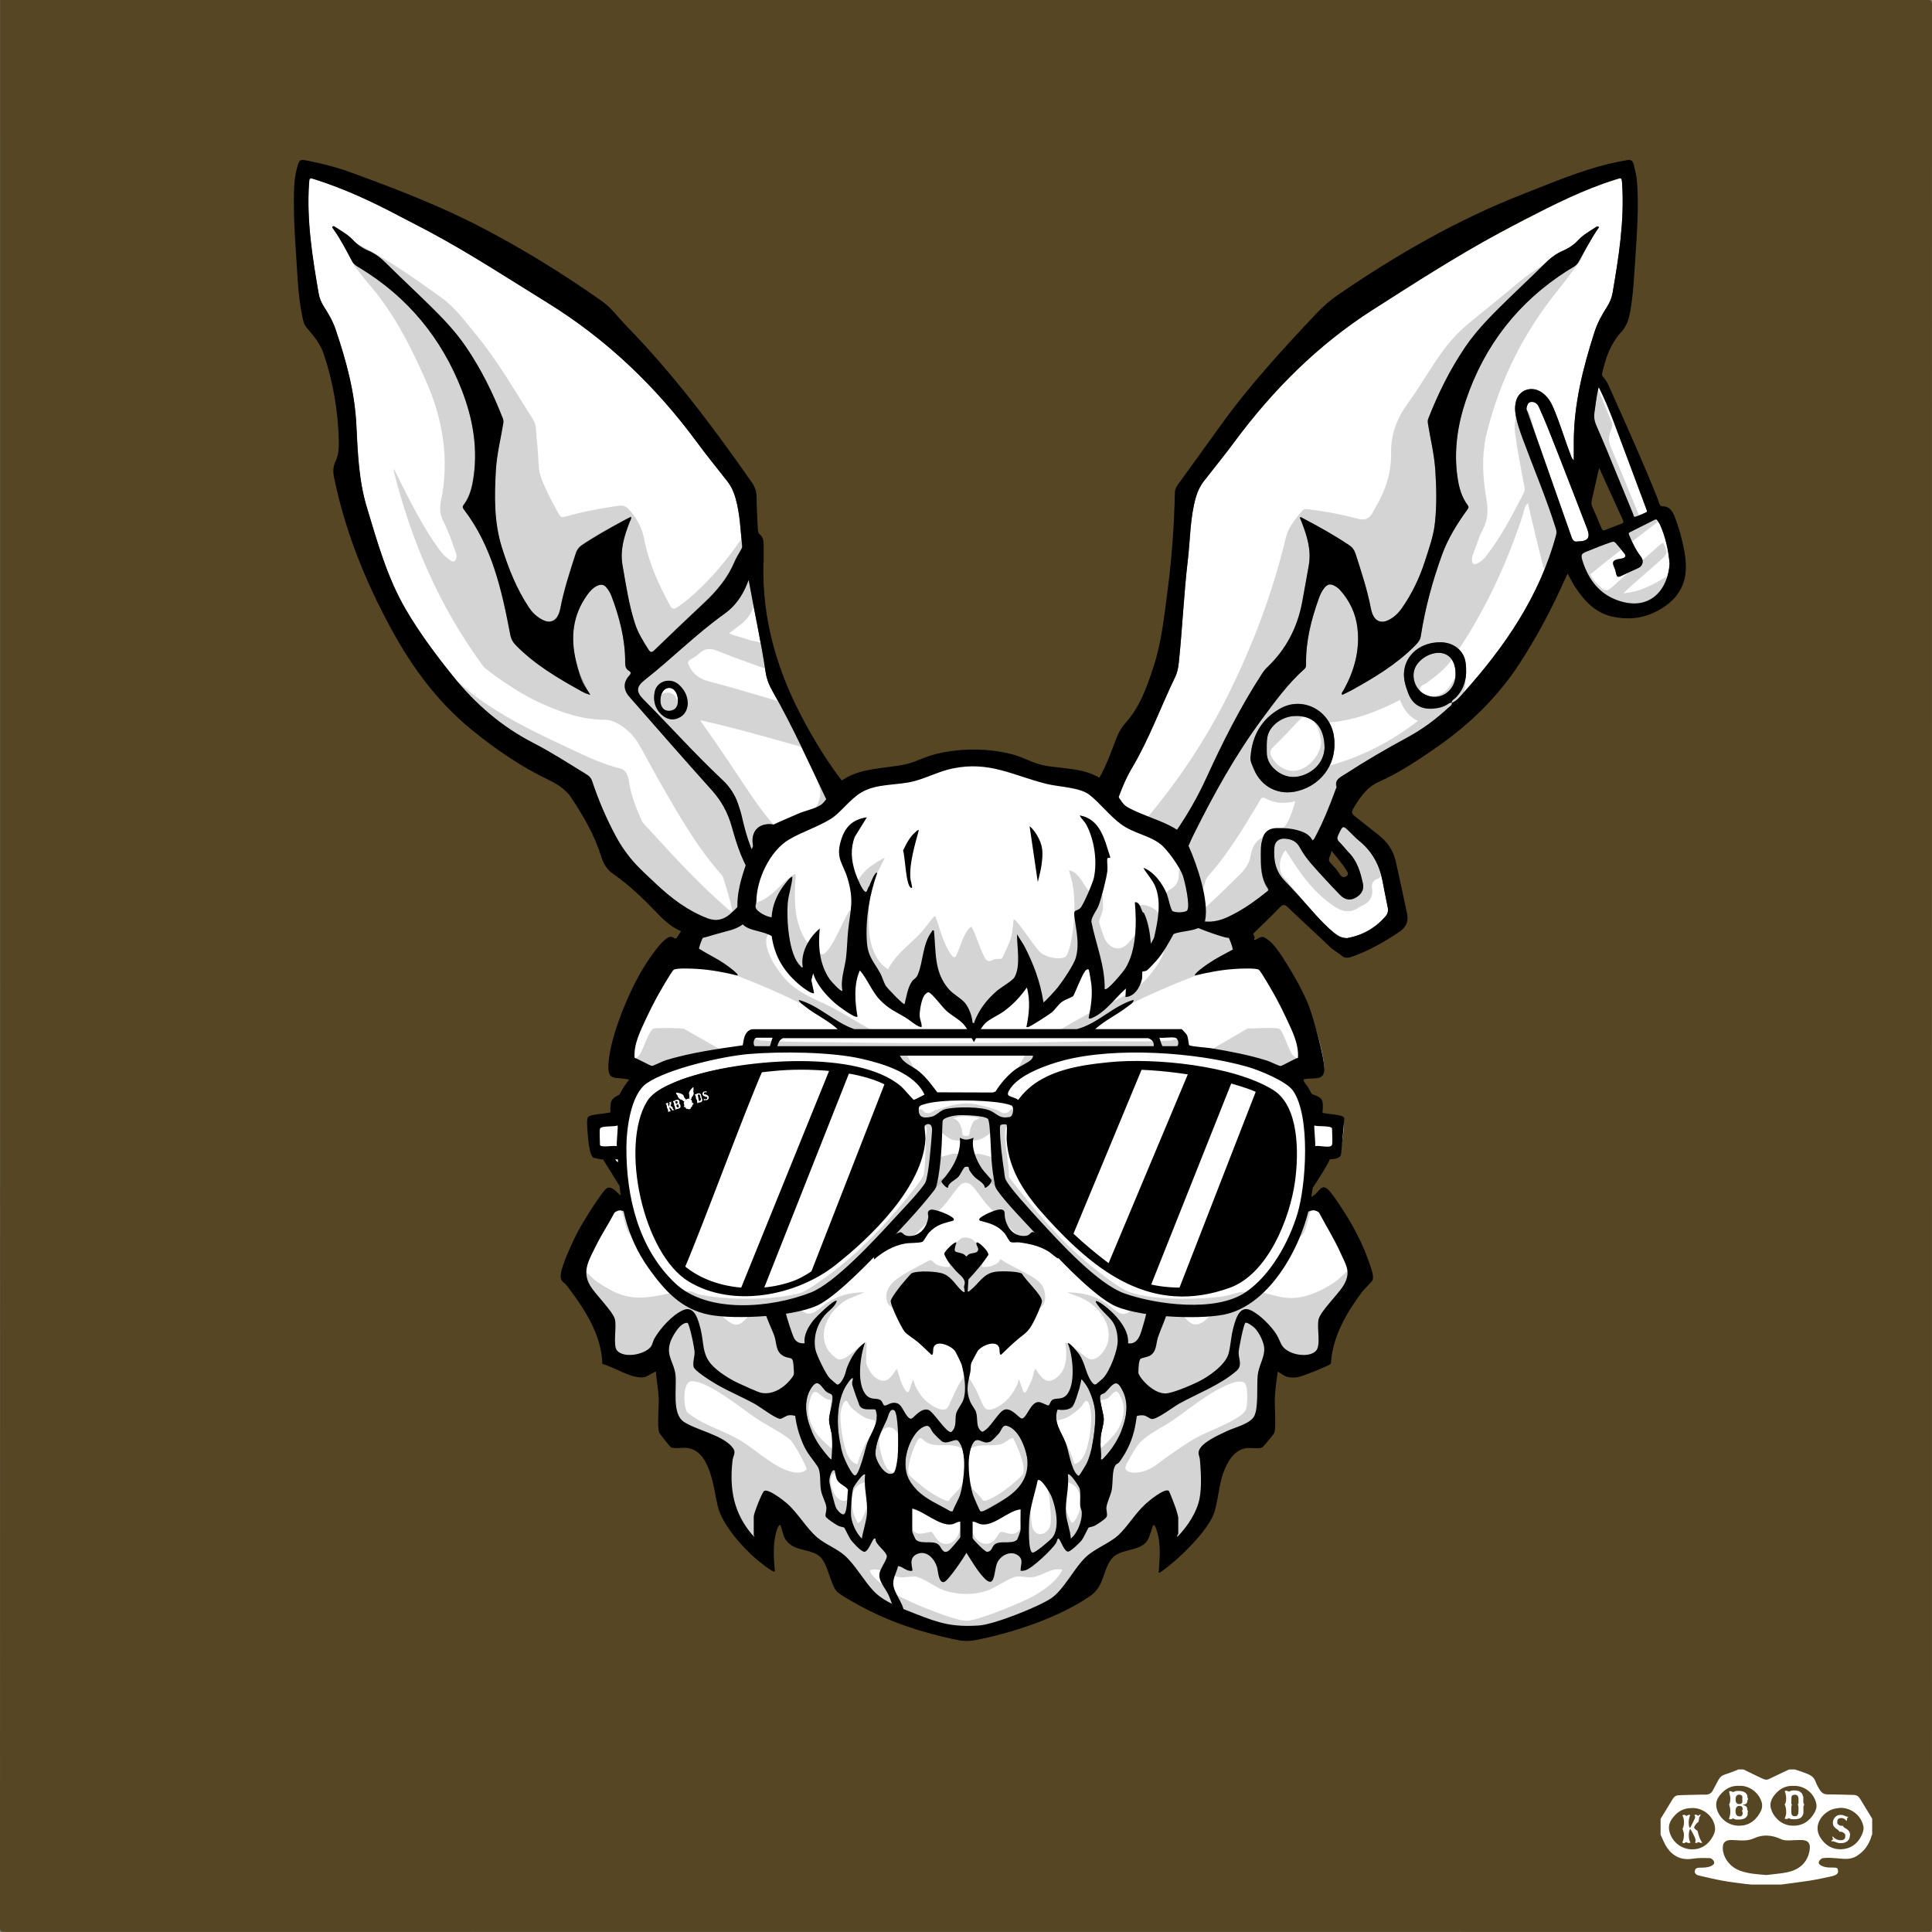 <?xml version="1.0" encoding="UTF-8"?>
<?xml-stylesheet type="text/css" href="../styles/semantic.css" ?>
<svg xmlns="http://www.w3.org/2000/svg" viewBox="0 0 2048 2048">
  <rect x="0" y="0" width="2048" height="2048" fill="#808080" stroke="none"/>
  <g class="trait-group" data-category="background" id="background-brown">
      <path id="color-brown" fill="#564624" d="M2048 4.5q-.15 1019.4 0 2038.8c0 3.8-.8 4.6-4.6 4.6q-1019.4-.15-2038.8 0c-3.8 0-4.6-.8-4.6-4.6C.2 1362.3.1 681.2.1 0h2043.3c3.8 0 4.6.8 4.6 4.6z" data-original-style="transition:fill .3s ease" style="fill: #564624" class="color"/>
    </g><g class="trait-group" data-category="jaw" id="jaw-OG">
      <!-- Generator: Adobe Illustrator 29.1.0, SVG Export Plug-In . SVG Version: 2.1.0 Build 142)  -->
  <defs>
    
  </defs>
  <path id="fill-jaw" class="fill" d="M1396.7,1438.7c-6.7,4.3-46.8-1.7-48.7.3l-12.2,69.8-57.2,29.3-1.4,1.6c-1.5,11.9,1.5,24.2.9,35.9-.3,4.9-1.3,15-2.3,19.7-.6,2.8-13.7,32.2-15,33.5s-16.1,8.9-16.7,8.3l-9.5-50-51,52c-7.7,5.7-20.7,9.3-27.5,15.5-14,12.7-25.2,37.4-42.1,47.9-5.4,3.3-61.3,25.7-66.7,26.3-13.8,1.7-33-3.3-47.7.2-17.7-10.3-50.1-16.2-66.1-26.9-14.3-9.6-28.3-35.6-41.4-47.6-6.7-6.1-19.9-9.6-27.5-15.4l-51-52-9.6,48.4c-.6.9-.9,1.7-2.2,1.5-.8,0-13.8-7.6-14.4-8.2-1.4-1.4-15.9-33.3-16.2-35.3l-.5-54.4-58.2-30.3-12.3-69.7c-8.1-1.2-45.1,3.9-49.5-1l-37.1-85-.5-3.4,31.5-70.6c5.3-1.6,29.1,0,31.3-6.7.8-2.3-.6-19.5-1.3-22.4-2.2-8.4-16.2-24-19.8-33.2-.7-1.7-1.2-3.1-.6-5,4.7-11.3,10.3-22.3,14.1-34,7.3-22.4,7.2-42.6,16.9-65.1,47.5-110.2,188.9-176,299.9-200.1,44.7-9.7,79.8-1.5,122.7,11.2,98,28.9,222.6,97.5,259,199,6.8,19,7,38.1,13.5,57.5,3.8,11.2,10.1,22.1,13.7,33.4,0,1.4-8.3,16.4-9.8,19.1-2.4,4.3-9.7,13.4-10.7,17.3-1.8,6.8-.6,15.6-2.3,22.5,9.9,7.9,21.3,4.2,32.4,6.5,9.6,23.9,23.5,46,31.4,70.6-9.8,26.3-22.2,51.8-33.2,77.7-1.3,3-1.7,9.3-5.1,11.4h0Z" fill="#ffffff"/>
  <path id="shading-jaw" class="shading" d="M1380.8,1185.8c-.2.4-2.1.7-2.8,1.7-8.6,10.8-16.2,26-21,39-4.2,11.4-5.1,22.7-13,32-18.8,22.4-51.8,45.5-78.3,57.7-5.4,2.5-12.5,3.7-16.7,7.8h20.5c2.7,0,5.1,1.2,7.9,1.1,18.1-.2,64.4-19.8,77.5-32.6,5.7-5.5,14.1-15.7,15-23.5,1.8,0,.7,2.4,1.5,4,3.1,5.9,15.5,5.2,21.5,6,.2,1.6-1.5.7-2.3,2.2-4.6,8.3-4.4,21.6-10.6,28.3-7.5,8.1-37.1,13.5-48.8,17.2-14.5,4.6-29.8,8.8-42,18.1l-52.8-14.8c-19.3-2.3-9.9,15.4-5.3,25.3,5.2,11.3,20.7,40,30.4,46.6,11.9,8.2,22.7-10.2,30-17,6.3-6,16.2-11.8,24.6-14.4,17.7-5.6,32.3,4.7,50.5,5.4,17.4.8,34.6-7.7,48.8-17.2,3.6-2.4,14.6-13.9,17.2-13.8,1.7,0,3.3,6.1,1.8,7.8-10.1,24.3-21.6,48-31.8,72.2-3.7,8.8-.8,14-13,15-9.3.7-15.8-1-24.2-1.8-4.8-.4-11.8,2.5-17.3-.2l-12.9,70.6-59,30.5c.4,11,2.6,23.6,2,34.5-.3,5.7-1.3,15.4-2.1,20.9-.5,3.1-13.4,31.4-15.4,33.6-3,3.2-11.6,6.2-15.5,9-.8-4.9-2.7-10.6-3-15.5-.6-11.2,2-11.3-2.7-23.2-.4-1.1-1.9-1-2.2-2-.8-2.2-.8-6.7-1.1-9.2l-2.3.2-50.2,51.8c-7.7,5.2-19.5,8.7-26.5,14.5-14.2,11.7-24.4,36.1-41.5,47.5-6.7,4.5-54.2,25.7-61.2,26.8-9.9,1.5-51.8,1.6-61.5,0-6.9-1.2-49.7-20.5-57.3-24.7-15.8-8.9-30.2-37.8-44.4-49.6-6.9-5.7-19-9.3-26.5-14.5l-51-52c-1,8.1-7.3,16-8.1,24-.6,6.2.6,14.6-.3,21.6-.2,1.7-3,1.8-2.1,4.4-.6.7-14.6-8.1-15.5-9-1.7-1.8-15-30.8-15.4-33.6-.7-4.4-.9-13-1.1-17.9-.5-12.2.6-24.4.5-36.6l-58.5-31.4-13-69.5-48.8-.2-38-86.6.9-6.2c8.2.4,11.8,8.2,18.6,12.7,25.3,16.9,38.4,19.8,68.5,13.9,17.1-3.4,19.1-7.5,37.2.4,15.9,7,19,16.2,30.6,25.4,9.6,7.6,13.6,7.9,22-1s31.8-49.1,32.1-60c.2-8.7-6.4-8.1-13.3-7.2-8.6,1.1-48.4,15.1-51,14.6-1.7-.4-12.3-7.9-16.5-9.6-20.3-8.4-48.8-11.8-67.2-20.8-14.9-7.3-11.3-20.9-17.7-33.2-.9-1.6-2.5-.6-2.3-2.2,6.3-.9,17,0,21-5.5,1-1.4.3-3.7,2-3.5,3,11.7,15.2,23.9,25.1,30.4,21.2,13.8,50.4,23.7,75.4,23.5h20.5l-34.7-16.8c-19.1-10.8-48.2-33.1-61.8-50.2-6.2-7.8-7.1-18.3-10.5-27.5-6-16.6-14.4-32-25-46,1.3-9,6.5-19.6,7.8-28.2,1.9-12.9,1.8-19.5,6.5-32.5,36.4-101.1,159.2-169,256.8-198.2,49.9-15,102.4-18.2,153.2-5.2,103.5,26.4,242.6,100.3,277.2,208.8,3.4,10.5,3,17.3,4.8,27.2.8,4.7,8.9,28.4,7.6,30.6l-.5-.2ZM1195.9,1382.1c-32.3-16.1-63.1-35.3-95.9-50.7-17.5-18.7-37.4-36.6-54.6-55.4-4.8-5.3-11.2-16-16-20-3-2.6-7.4-3-10.6-.6-4.5,3.4-12.7,16.4-17.4,21.6-16.7,18.6-36.8,35.6-53.6,54.4-32.9,15.3-64,34.2-96,51.2-.6,2.8,12.4,35,14.6,40.3,2.9,7.1,12.1,31.7,16,36.1,7.1,8,36.5,26.3,47,33,19.8,12.7,36.1,22.9,59.3,28.7,27.3,6.8,39.7,7.1,67,.6s43-16.6,65.7-31.3c10.4-6.8,35.9-22.5,43.4-30.6,4-4.4,12.7-27.4,15.6-34.4,2.1-5.1,16.8-41,15.5-42.9M728.3,1496.7c1.6,2,8.2,6.3,10.7,7.8,14.7,8.8,31.8,13.8,46.9,23.1,16.8,10.2,40.2,33.1,59.6,33.5,2.3,0,8.7-1.2,9.4-3.7s-13.6-27.6-16.4-30.3c-7.3-7.1-27.5-17.2-37.2-23.8-15.2-10.3-50.3-39.1-67.9-39.2-10.5,0-8.7,28.1-5.1,32.7h0ZM1319.7,1466.3c-5.9-5.9-24.1,4.1-30.4,7.6-16.2,8.9-31,21.4-46.2,31.8-12.7,8.7-30.1,15.7-38.6,28.4-2.2,3.4-10.8,17.7-11.4,20.7-1.1,5.3,6.2,6.5,10.3,6.3,16-.9,23.4-9.7,35.2-17.8,9.2-6.3,19.3-13.6,29-19,11.7-6.6,47.1-19.2,52.7-29.3,2.4-4.3,2.8-25.2-.7-28.6h0ZM1126,1664c-12-2.7-20.7,6.6-31.6,7.9-5.7.7-12.2-1.2-16.6-.7-7.1.8-22.9,12.1-31.2,14.9-14.8,4.9-30.2,4.7-45.1,0-8.8-2.8-23.9-14.1-31.2-14.9-4.4-.5-10.9,1.4-16.6.7-11-1.3-19.9-11-31.6-7.4,0,6.9,23.8,23.5,30,27,12.5,7.1,59.8,26.8,72.5,26.6s59.9-19.8,72.2-26.9c10.3-6,24.6-16.2,29.3-27.2h-.1Z" fill="#aaaaaa" style="opacity: 0.5" opacity="0.5"/>
  <path id="outline-jaw" d="M676,1140c5.3-3,18.5-3.6,19.1,4.5-2,7,0,18.6-3.2,24.9s-17.1,12.9-20.3,20.7c-1.1,2.6-6.2,25.4-6.5,28.5,0,1.3-.2,2.3.2,3.6,1.8,6.8,14.7,21.7,18.7,29.4,5,9.8,6.5,20.8,10.3,30.7,5.7,14.4,14.5,13.4,26.1,19.9,7.6,4.3,16,10.2,22.7,15.8-3.8,0-7.5.2-11.2-.2-8.4-1.1-30.6-5.8-38-8.9-9.8-4.2-8.9-17-13.8-20.2-2.7-1.8-8.7-1.2-12-2-6-1.4-9.7-6.6-16.7-1.3-6,11.6-13.4,22.6-19.2,34.3-7.3,15-16,27.5-6.5,43.3,5.5,9.2,23.4,26.5,26,35,2.4,7.9-2.3,28.2,2.4,33.6,7.5,8.5,28.6,4.4,35.5-3.6,2-2.4,2.5-6.3,4-9,6.3-10.9,19-25.2,30.7-30.3,12.2-5.3,16.1,11.4,18.4,20.3,3.6,14.2,1.3,26.5,12,38,6.7,7.3,18.2,14.5,27.2,18.8,4.7,2.2,21.2,9.9,25.3,10.7,12.8,2.4,25.4-6.5,32.6-16.5,2-2.8,2.8-6.3,4.7-9.3,9-14.8,16.3-6.2,25.8,1.8,11,9.2,20.9,19.8,32,29,45.8,38.3,90.7,54.1,151.4,45.3,58.2-8.4,83.7-40.7,125.7-75.3,2.2-1.8,8.8-7.7,10.8-8.2,12.1-3.2,14.2,10.5,19.7,17.8,5.7,7.4,15.3,15.6,25,16,7,.3,27.7-8.7,34.9-12.2,10.9-5.3,28.8-17.6,32.4-29.6,2.2-7.6,2.6-17.3,4.6-25.4,2.3-9,6.1-26.7,18.6-21.2,9.4,4.1,22,16.8,27.5,25.5,5.6,8.9,3.9,13.8,14.9,19.1,7.3,3.5,20.9,5,27.1-1.3,5.8-5.8.5-25.5,3-34,2.6-8.8,20.8-26.2,26.4-35.6,8.1-13.8,2.8-20.8-3-33.7-6.7-15-15.5-28.9-23.1-43.4-6.9-5.2-11.2-.2-17.5,1.5-3,.8-8.4,0-11.2,1.8s-5.1,12.8-8.6,16.4c-2.4,2.4-6.7,4-9.9,5.1-7.8,2.7-25.9,6.9-34.1,7.9-3.4.4-7,0-10.4,0,6.2-5.6,14.7-11.2,22.1-15.4,10.5-5.9,20.2-6.1,25.7-18.3,4.2-9.5,5.8-20.9,10.4-30.6,4.3-9,17.4-23.9,19.4-31.6.4-1.7.5-2.5.2-4.2-.6-4.5-5.3-24.5-6.9-28.2-3.4-7.8-19.2-16-20.8-22.2-.9-3.4-2.7-24.1-1.6-26.4,2.2-4.5,13.6-3.5,17.5-1,.8,2.8,2.9,13.6,4.2,14.8,4,3.5,21.3,4.8,24.5,11,2.5,4.8,0,15.5.2,21.8,0,2.9.8,7.8,1.3,10.7,1.5,8.6,9.7,23.3,7,30.5-2.3,5.9-12.8,22-16.8,28.2-3.3,5.1-7.9,9.5-10.4,15.1.7.7,9.7-4.6,10.9-5.6,5.4-4.1,7.6-12.1,14.6-5.5,4.7,4.4,13.6,18.5,17.5,24.5,10.1,15.9,19.6,34.4,25.7,52.3,1.6,4.7,5.8,14.8,3.7,19.2-.7,1.6-9.2,9.8-11.3,12.7-16.3,21.9-31.2,47.4-32.7,75.3-.8,1.3-2.2,1.8-3.5,2.5-5.7,2.8-27.3,11.7-32.6,12.4-3,.4-6.5.3-9.5-.3-4.5-.9-7-4.1-10.9-5.6-1.1,9.1-2.6,18.4-3,27.5-.4,7.8,1.5,32.2-.6,37.4-.4,1.1-11.8,14.9-12.7,15.3-3.8,1.8-11.7.3-16.3.7-13.5,1.3-21.2,15.2-25.2,26.8-4.6,13.3-5.2,27.9-9.2,40.8-5.8,19.3-37.7,50-54.2,61.8-.9.6-4.2,3.4-4.9,2.6,1-15.3,2.8-31.2-2.6-46-.3-.9-1.8-5.7-3.4-4-.6.6-3.5,12.5-6.2,16.3-8.3,11.9-29.2,7.9-37.8,19.2-9.5,12.3-7.6,28.7-22.1,38.9-32,22.4-79.6,38.4-117.7,46.3-12.4,2.6-16.8,2.3-29-.4-35-7.6-67.9-18.6-99.2-35.8-5.1-2.8-20.9-11.4-23.8-15.2-6.2-8-8.6-25.8-15.6-34.4-9.6-11.7-30.7-5.5-39.2-21.8-1.5-2.8-3.8-12.7-4.3-13.2-1.8-1.8-3.8,4.8-4,5.4-4.5,13.8-3.1,29.3-2,43.5-1.7,1.8-16.8-10.7-19-12.5-15.1-12.7-36.9-37.3-41.5-56.5s-7.6-59.5-33-62c-4.4-.4-13.1,1-16.5-.5-.9-.4-12.1-14.4-12.5-15.5-2.6-7.5-.2-27.3-.6-36.4s-2.3-19.1-3-28.5c-.4-.5-9.5,5.3-11.7,5.8-13.3,2.8-32.2-10.6-45.1-13.9-.7-27.4-14.8-51.6-30.3-73.2-2.2-3.1-4.5-6.2-6.8-9.2-4.1-5.2-7.9-4.8-6.9-12.9,1.3-10.6,13.1-35.4,18.4-45.6,3.6-6.8,26.1-44.2,31.2-45.8,7.3-2.2,13.1,11.5,21.3,11.8l-25.5-40.9c-4-9.3,4.3-21.7,6.2-31.8s.2-19.2,1.3-28.7,18.5-11,25.8-14.7c2.6-2.8,1-6.8,1.5-9,.4-1.9,1.3-3.7,1.8-5.8h-.5ZM799,1627.5v-20c0-3.1,8.8-25.7,11-27,4.3-2.7,20.4,9.8,24,13,12,10.5,20.7,26.3,32,36,8.5,7.4,21.1,12,29.5,19.5,10.9,9.6,20.1,26.5,30.5,37.5,11,11.7,29.8,18.4,44.7,24.3,25.1,9.9,38.9,14.1,66.8,12.3,16.1-1,62.3-19.4,76.4-28.6,13.7-8.9,25-32.9,37.6-44.4,9.3-8.6,24.5-14.2,33.6-22.4,10.1-9.2,18.3-23.6,29.4-33.6,3.6-3.3,19.9-16.8,24.4-13.8.8.6,6.9,16.7,7.6,18.9.5,1.7,2.5,8.4,2.5,9.5v17c0,.6-1.6,2-1,3.5,10.4-10.7,20.8-25.9,23.6-40.9,2.4-12.9,1.4-27.4.4-40.5-.3-4-2.6-6.9-.8-10.8,3.7-8.5,20.8-15.9,29.2-19.9s24.7-7.7,29.1-15.9c4.6-8.5,2.6-32.2,3.7-43.3,1-10.3,7.7-19.4,6.9-29.1-.6-6.6-5.4-16.3-10-21-1.5-1.5-8.2-6.7-10-5.5-1.8,1.3-7.1,27.7-7.1,31.5,0,7.3,4.4,13.6-2.4,19.5-17.3,15-41.2,23.8-61.1,34.9-5.5,3.1-23.5,16.8-28.6,16-2.7-.4-5.4-3.6-9.2-3.9-11.7-.8-14.9,8.5-22,15-16.4,14.9-41.2,22.8-63,25-69.3,7-135.6,7.1-205,0-22-2.2-45.8-9.7-62.5-24.5-7.2-6.4-10.9-16.4-22.5-15.6-3.7.2-7.5,4-9.8,3.8-5.4-.5-21.2-12.7-27-15.9-13.4-7.4-27.8-13.2-41-21-4.6-2.7-22.9-14-23.7-18.3-1-5.2,1.1-10.4,1.1-15s-5.6-31.3-7.6-31.5c-7.7-.9-16.7,15.1-18.5,21.5-4.1,14,4.6,20.6,5.9,34.2,1.4,13.7-4.1,40.6,8.8,49.2s39.9,13.7,50.8,26.2c5.6,6.4,1.4,8.6.7,15.6-3.2,29.7,1.3,54.7,20.9,77.8.5.6,3.9,4,2,1l-.3-.3Z" class="outline" fill="#000000"/>
    </g><g class="trait-group" data-category="mouth" id="mouth-cracked scrappy">
      <path id="fill-muzzle-1" fill="#ffffff" d="M1038 1292s-.4 1.7.7 2c10.3 2.8 18 4.3 25.8 13 1.9 2.2 4.9 8.8 6.5 9.5 2.6 1.2 6.6 0 9.5.5 11.4 1.5 21.2 3.7 31.2 9.8 2.1 1.3 9.2 7.8 10.2 7.1.3-.3 0-1.7 0-1.9 2.4-1.8 32.7.6 38 1 5.2 4.2 13.2 5.5 19.2 8.3 13.7 6.4 22.5 16.1 29.9 29.1 8.4 14.6 7.7 17.8 3.1 33.4-2.5 8.5-4.8 21.8-16.3 20.2 1.5-15.5-14.8-32.4-26.5-41-3.2-2.4-11.3-7.2-6 0 10.7 14.6 20.5 15 21.5 37.5.5 10.4-8.3 32.8-15.4 40.5-.6.7-7.1 6.3-7.6 6.5-3 1.6-6.8-6.1-7.8-8.2-3.7-7.7-4.8-15.6-9.7-23.3-1.1-1.7-10.8-13.7-12.4-12.1 5.6 13 9 46.2-2.5 56-4.4 3.7-9.4 1.9-13.3 3.7-2.8 1.3-3.1 5.8-4.8 6.2-.9.2-7.2-3.2-9.4-3.5-9.3-1.3-13.1 17-18.7 17.4-2.5.2-10.7-11.9-18.4-9.4-6.8 2.2-15.3 20.6-23.6 23.5-7.3-4.5-4.2-14-6.6-21.1-1.2-3.5-4.2-6.7-5.8-10.2-5.4-12.7-2.8-19.9-.2-32.2.7-3.3-.2-6.3 1.2-9.8.4-1 6-11.5 6.6-12.4 3.7-5.4 19.2-12.4 22.7-3.8.9 2.2 0 8.7 2.2 7.7 5.1-4.9 10.2-9.9 15.5-14.5 10.2-8.9 12.8-8.2 19.5-21.5 1.9-3.8 8.1-17.3 8.2-20.7.2-6.3-17.9-22.6-21-29-3.6-2.9-22.1-2.8-27.2-2.3-14.1 1.5-18 12.2-27.5 19.5-1 .8-1.3 1.9-3 1.5l.8-12.7c7.6-8.2 14.9-16.6 21.1-26 .7-3.3-8.6-12.4-11.3-13.2-3.6-1 .5 5.5.5 6.6.4 5.2-5.9 4.1-9.3 5.6-1.2.5-3 2.7-3.2 2.7s-2-2.2-3.2-2.7c-8-3.5-11.7.6-7.3-12.2-1.6-1.7-12.5 9.1-12.9 11.7-.2 1.6 3.6 7.8 4.8 9.5 1.5 2 5 5.9 7 8.3 3.2 3.9 9.7 7.7 9.9 13.1 0 1.6-.8 3.1-.8 4.8s2.6 8.1-2.5 3.6c-6.2-5.3-10.1-13.6-18.5-17.5-6.8-3.1-28.3-4.1-34.7-.8-.8.4-9.9 11.1-11.2 12.8-2.4 3-10.9 13.7-10.8 16.8.2 5.1 11.2 27.9 14.7 32.2 2.8 3.4 10.2 7.7 14 11 5 4.3 9.7 9.1 14.5 13.5 2.2.9 1.5-5.2 2-7 2.4-9.9 19.2-2.4 23 3.1.7.9 6.6 13.1 6.9 14.1 2.9 11 5.6 26.6 1.9 37.5-1.7 4.9-6.8 10.4-7.8 15.2-1.4 6.6 1 13.6-5 19-5.3 1.2-18.8-21.7-24.4-23.5-8.2-2.6-15.9 9.6-18.4 9.4-5.3-.4-8.7-14-13.9-16.1-6.9-2.8-11.5 2.7-14.1 2.1-1.8-.4-2-4.8-4.8-6.1-4.5-2-9.6.3-14.3-4.7-10.9-11.5-6.5-42.2-1.5-56.1-9.1 6.7-14.1 14.8-18.5 25-1.6 3.6-2 7.5-3.7 11.3-1 2.1-4.9 9.8-7.8 8.2-.4-.2-6.9-5.8-7.5-6.5-4-4.2-13.8-24.3-15-30-2.8-12.9 1.4-26.5 9.5-36.5 4.1-5.1 11.3-9 13-15.5-2.4-2.4-22.3 17.4-24.4 20.1-5.4 6.8-11 15.9-9.6 24.9-4.7.2-8.1-.7-10.8-4.7-1.8-2.7-8.8-24.3-9.2-27.8-1.1-10.9 10.9-28.8 18-37 10.5-12.2 24.5-14.2 38-21.5 12.5-.8 24.5-2.3 37-1 0 0 .7 2.1.5 3 9.5-8.2 20.6-14.8 33.1-16.9 4.7-.8 14.8-.4 18.1-1.8 1.6-.7 5.2-7.7 7.2-9.9 8-8.4 15.2-9.7 25.4-12.5 1.1-.3.6-1.9.7-2 1.1-.7 25.9-.7 27 0Z" class="fill" data-original-prefix="fill"/><path id="fill-teeth16" fill="#ffffff" d="M995.3 1525.7c11 9.5 17.2-6.6 23.2 6.3 6.5 14.1 3.7 38.4-1 52.9-.7 2.1-7.1 16.9-8 17.1-1.2.3-3-.4-4.2-.9-12-5.1-31.7-18.1-39.1-28.9-10.6-15.5-6.4-42.9 6.8-55.8 1.3-1.3 9.1-5.6 10.4-5.3 1.5.3 9.4 12.3 12 14.5h-.1Z" class="fill" data-original-prefix="fill"/><path id="fill-teeth15" fill="#ffffff" d="M1039.1 1601.9c-.8-.5-7.5-16.1-8.1-18.4-4.1-13.8-6.5-36.9-1.3-50.3 4.6-12 8.1-4.3 15.8-4.2 9.5.2 17.3-18.2 20.8-17.9 1.2 0 8.5 4.2 9.7 5.3 6.3 6.2 12.2 22.3 13 31 2.4 28-20.3 39.6-41.3 50.7-2 1.1-5.7 5.5-8.6 3.7Z" class="fill" data-original-prefix="fill"/><path id="fill-teeth14" fill="#ffffff" d="M904 1461c0 2.2-1.1 3.8-.8 6.2.2 1.8 7.1 22 8 23.1 3.9 5.1 11.2 3.2 16.7 3.8 4.9 13.5-4.2 23.8-8.6 35.6-2 5.3-8.7 33.1-12.8 34.2-1.8.5-6.8-9.1-8.3-10.7-10.3-23.9-15.3-58.4-2.6-82.2.6-1.2 7.1-11.6 8.4-10.1Z" class="fill" data-original-prefix="fill"/><path id="fill-teeth13" fill="#ffffff" d="M1144 1564c-2.1 1.4-6.1-7.1-6.8-8.7-3.2-7.9-4.4-17.4-7.5-25.5-4.3-11.6-13.6-22-8.6-35.6 4.8-.6 12.3 1.2 15.9-2.9 1.3-1.5 8.1-20.6 8.6-23.2.3-1.8-1.4-7 .9-6 6 2.7 13.7 26 14.4 32.6 1.4 13.9-2.9 45-9.3 57.4-.8 1.5-7 11.6-7.6 11.9" class="fill" data-original-prefix="fill"/><path id="fill-teeth12" fill="#ffffff" d="M1093.1 1644.9c-2.9-1.8-2.4-28.5-2.1-33.4.7-10.5 5.2-31.2 8.9-41.1 1.1-2.8 2.4-1.4 4.2 0 12.2 9.6 21.1 44.8 12.8 57.9-1.9 3-15.6 14.9-18.9 16.1-1.3.5-3.8 1.1-4.8.4Z" class="fill" data-original-prefix="fill"/><path id="fill-teeth11" fill="#ffffff" d="M949 1569c5.5 22 11.1 44.4 9 67.5-.5 5.2-.9 10.3-7 8-3.4-1.3-17.5-13.4-19.5-16.5-5.8-9.2-1.4-31.3 2.7-41.2 1.2-2.9 11.3-21 14.8-17.7Z" class="fill" data-original-prefix="fill"/><path id="fill-teeth10" fill="#ffffff" d="M881.7 1478.3c3.1 2.8-2.7 21-2.8 26.2 0 5.9 2.6 12.4 3.1 18 .2 2.1.7 24.5-.5 24.5-1.5.2-2.1-1.1-2.9-2.1-15.6-18.9-34.8-51.8-17.4-75.3 6.5-8.8 10.5 2.1 14.9 5.8 1.8 1.5 4.9 2.1 5.7 2.8Z" class="fill" data-original-prefix="fill"/><path id="fill-teeth9" fill="#ffffff" d="M1185.7 1467.3c1.9 1.6 7.8 13.7 8.2 16.2 3.2 20.7-9.8 47.3-23.9 61.9-.9 1-1.3 1.9-3 1.5.5-8-.7-16.6 0-24.5.4-5.4 3.1-12.3 3.1-18s-6.1-23.4-2.8-26.2c.6-.6 2.5-.6 3.8-1.7 3.4-3 10-13.1 14.7-9.3Z" class="fill" data-original-prefix="fill"/><path id="fill-teeth8" fill="#ffffff" d="M1018 1613v16.5c0 .9-10.8 13.2-11.9 14.1-6.3 4.8-8-2.6-10.6-5.5-5.5-6-17.9-.4-24.4-5.6-1.2-.9-4.1-8.8-4.1-9.9v-22.5c12.9 1.7 28.3 17.5 41.4 15.9 3.5-.4 6.1-3 9.6-2.9Z" class="fill" data-original-prefix="fill"/><path id="fill-teeth7" fill="#ffffff" d="M1031 1613c6.3 1.3 9.1 4 16.1 2.6 10.6-2.2 24.3-14.8 33.4-15.6 2-.2 1.4 0 1.2 1.3-.8 6.5 2.4 27.5-4.4 31.6-7 4.2-18.8-.3-23.4 4.6-2.1 2.2-3.6 8-8.4 7.6-1 0-14.6-13.5-14.6-14.6V1613z" class="fill" data-original-prefix="fill"/><path id="fill-teeth6" fill="#ffffff" d="M1102.5 1494c3.3-.8 4.5 6.9 5.3 8.7 5.6 12.1 13 24.8 13.3 38.8.2 9-16 29.8-21.3 16.2-4-10.4-4.1-44.8-1.1-55.5.4-1.6 2.4-7.9 3.8-8.2" class="fill" data-original-prefix="fill"/><path id="fill-teeth5" fill="#ffffff" d="M937.3 1559.7c-1.9-1.6-7.8-10.5-8.5-13-3.6-12.1 6-31.3 11.4-42 1.6-3.1 3.3-14.7 8-7.4 5.5 8.5 4.3 41.5 2.7 52.1-1.2 7.7-3.6 18.7-13.6 10.3" class="fill" data-original-prefix="fill"/><path id="fill-teeth4" fill="#ffffff" d="M917 1563c-1.8 13.4 2.9 27.5 2 40.5-.6 9-4.4 18.4-5.5 27.5-6.2-6-10.5-16.1-11.4-24.6-.5-5.2.7-24.7 2.4-29.3.6-1.6 10.5-16.2 12.4-14.1Z" class="fill" data-original-prefix="fill"/><path id="fill-teeth3" fill="#ffffff" d="M1135 1631c-.4-8.9-4.4-17.8-5.1-26.5-1-13.8 3.7-27.6 2-41.5 2.2-2.4 11.9 13 12.5 15 2 6.6 2.6 27.4 1.2 34.3-1.3 6.3-5.5 14.9-10.8 18.7z" class="fill" data-original-prefix="fill"/><path id="fill-teeth2" fill="#ffffff" d="M1154.1 1604.9c-3.4-2-5.1-22.3-3.9-26.2.8-2.6 8.9-5.2 10.2-8.8l5.1-10.9c3.8 3.4 5.1 7.2 4.3 12.2-.7 4.2-5.4 22.7-6.9 26.2-.9 2.2-6.1 9-8.8 7.5" class="fill" data-original-prefix="fill"/><path id="fill-teeth1" fill="#ffffff" d="M885 1559c-.3 3.7 1.7 9.4 4 12.2s9.5 5.2 10 8.3c-2 8.4 1.6 19.2-5.7 25.4-3.6-1.1-6-4-7.4-7.4s-6.5-23.6-6.9-27.1c-.5-4.2 1.2-10.6 5.9-11.4z" class="fill" data-original-prefix="fill"/><path id="shading-mouth2" fill="#aaaaaa" d="M918 1443.5c.8 5.3 5.6 13.8 10.1 16.9 11.5 8.3 16.2-.3 22.4-9.4 2.5 5.4 3.4 11.5 6 17 1.4 2.8 5.7 12 7.5 5.5l4-11.5c1.6 7.5 6.3 15.4 11.5 21 4.3 4.7 18.8 15.4 24.6 9.6 2-2.1 8.3-17.9 10.8-22.2 1.2-2.2 7.8-13.8 9.7-13.3 1 .2 8.5 13.2 9.7 15.3 2.4 4.5 7.3 17.7 9.8 20.2 3.8 3.8 10.5.4 14.4-1.8 10.5-5.9 18.5-17.2 21.7-28.8l4.2 12.3c.3 1.2 1.9 2.4 2.8 1.7.6-.4 5.8-11.3 6.5-13 .8-2 2.8-12 4-12 6.8 10.7 12.9 18.4 24.5 7.5 8.6-8 9.3-23.8 7-34.5 3.5-3.1 21.1 16.1 26.6 16.9 9.1 1.4 17.6-11.8 19-19.9 3.5-20.5-12.9-39.2-30.9-46.2l-12.7-4.8c15.4 0 28.2 2.9 41.1 11.4 4.8 3.1 12.2 10.9 17.6 11.4 6.2.6 10.1-4.1 10-10-.4-19.3-25.8-38.1-39.7-48.8 15.4 2.4 34.6 11.8 45 23.5 7.8 8.8 19.1 25.1 19.1 37s-6.4 28.5-9.2 32.8c-3.3 5.3-11.7 5.4-13.4 10.6-.9 8.1-2.1 16.4-2.5 24.5-1.5 29 1.4 45.2-10.8 73.2-3.6 8.2-12.7 20.4-14.9 27.1-4.2 12.8-.7 26.4-9.1 38.9-3.2 4.8-8.4 6.7-11.2 10.8-1.7 2.5-2.4 6.1-4.2 8.8-4.5 6.7-14.6 23-21.6 8.9-1.6-3.3-1.3-12.9-6.7-6.2-1.4 1.7-1.9 4.4-3.5 6.5-3.7 4.7-17.7 19.6-23.5 19.5-2.2 0-4.5-4.1-6.6-5.4-7.9-5-21.1-6.3-29.2-1.4-7.3 4.4-9.5 13.6-18.1 6.8s-6.4-10.8-20.1-9c-5.6.7-11.4 12.6-16.9 12.1-2.8-.2-11.4-11.1-18.5-12.6-6.3-1.3-17.5.7-23 4.2-2.6 1.7-4.1 5.6-7.5 5.4-5.7-.3-19.8-15.8-23.6-20.5-1.2-1.5-4.4-10.6-7.1-6.9-2.5 3.4-.6 9.9-7.2 12.7-7 3-14.9-11.2-18.1-16.4-1.2-1.8-1.2-4.3-2.6-6.4-2-3-6.8-5.4-9.5-8.5-10.4-11.9-6.7-27.7-10.7-41.3-.8-2.6-5.6-8.5-7.3-11.7-18.4-35.7-16.4-45.6-18.4-84.6-.4-7.7-.6-20.7-2.2-27.8-1.5-6.2-11.1-6.1-14.2-11.8-3.4-6.1-9.3-29.6-8.6-36.4 1.2-10.3 16.2-31.2 24-38 10.5-9.2 26.2-16.5 40-18.5l-21.5 17c-7.2 6.4-26.8 32-14.8 39.9 9 5.9 16.7-4.5 23.7-9.1 12.7-8.4 25.3-11.8 40.7-11.8l-17.3 7.2c-18 9.4-33.1 32.7-22.1 52.8 1.7 3.1 8.6 10.4 12 11.1 9.1 1.7 20.7-15.4 29.5-18 .6 6.4-.9 14.3 0 20.5zm-37.1 40.6c-12.3-.5-17.1-20.2-22.8 1.5-3.4 13 1.2 26.4 9.4 36.5 1.5 1.8 12.7 13.1 13.9 12.9.8 0 2.5-2.3 2.8-3.2 2.9-7.1-3.2-12.2-4.2-19.2-1.5-9.8 0-18.7.9-28.4Zm301.8-8.9c-3.2.8-6.3 6-8.8 7.3-2.1 1.1-7.2 1-7.8 3.2-.5 1.7 3 10.8 2.9 14.8 0 3-1.5 13.9-2.2 16.8-.9 3.6-3.9 5.7-3.9 10.2s1.4 7.1 3.7 7.4c1.9.3 15-14.4 16.8-17 5.7-8.5 9-18.8 7.3-29.2-.5-3-4.4-14.5-8-13.6Zm-284.8 10c-4-2.3-6.5 9.9-6.8 12.5-1.2 10.5 3 38 8.7 47.1 1.9 3 5.4 6.9 9.2 7.3 3.7-15.6 12.6-29.2 21-42.5-2.3-.4-1.7-2.9-2.7-3.5-1.5-.9-7-1.9-9.7-3.1-4.7-2.2-12-7.7-15.6-11.4-1.2-1.2-3.8-6.2-4.2-6.3ZM1139 1552c8.3-2 11.9-12.2 13.9-19.6 3.1-12.1 6.1-33.4 1.1-44.8-3-6.9-5.8 1.7-8.3 4.1-3.9 3.8-11 9.3-16 11.6-2.5 1.1-7.8 1.8-9.1 2.7-.7.5-.5 1.8-1 2.7-.3.4-1.7.4-1.6.9 0 1 7.9 12.3 9.2 14.8 4.8 8.8 9.1 18 11.8 27.7Zm-197.7 5.7c8.1 8.1 9.5 0 10.5-7.3.8-5.6 2.7-20.6 1.7-25.4-3.6-17.2-21.3-15.9-21.6 3.6 0 6.8 4.6 24.3 9.4 29.2Zm161.5-44.5c-5 1.3-8.5 9.3-8.8 14.2-.2 4 2.4 28.5 3.8 31.3 2.5 5 7.5 0 9.8-2.7 6.8-8.3 11.6-30.7 4.5-39.5-2.7-3.3-4.8-4.4-9.2-3.3zM1023 1544c-.7-.7-.8-7-5.1-9.4-8.9-5-21.8-.8-32-4-10.4-3.3-9.4-13.1-16.1 1.8-2.9 6.4-9.1 24.4-6.3 30.7 1.1 2.4 17.8 15.6 21.2 17.8s18.2 11.7 21.1 10c3.1-5.6 9.3-9.5 12.6-14.9 1.8-2.8 4.1-11.5 4.6-11.9 1.6-1.7 1.7.5 2.1 1.4 1.6 3.6 2.1 6.8 4.5 10.5 3.3 5.2 9.2 9.3 12.4 14.6 3.1 1.9 15.5-5.9 18.9-8.1 4.5-2.9 22.9-17 23.9-21.1 2.2-9.7-6.6-28.3-10.9-37.2-4.9 1-7.8 5.2-12.7 6.7-9.2 2.8-28.2-1.6-33.7 6.3-.9 1.2-2.6 8.9-4.5 7zm-136 18c-.7-.6-3.5 0-4.5.9-6 6.2 2.4 31.6 14.6 27.6 4-1.3 3.8-9.4 2.8-12.9-1.1-3.9-7.2-4.1-9.8-7.2-2.1-2.5-2.7-8.2-3-8.5Zm274.1 0c-.3.3-.9 6-3 8.5-2.6 3.1-8.7 3.3-9.8 7.2-1 3.4-1.2 11.6 2.8 12.9 13.4 4.4 20.2-24.5 14.1-28.1-.9-.5-3.5-.9-4-.4Zm-216.4 7.2c-1.5.4-5.1 4.6-6 6.1-3.4 5.6-5.6 32.3-4.8 39.3 1.3 10.9 15.2 18 19.5 3.5 1.7-5.6 2.6-21.4 2.5-27.6 0-1.1-5.8-19.7-6.5-20.5-1.2-1.4-3.2-1.3-4.8-.8Zm153.3-.1c.2 6.6-5.4 14.7-6 20.6-.5 4.5 1 25.3 2.4 29.4 4.2 12.1 16.9 7.3 19.1-2.9 1.1-5.2 0-16.8-.6-22.6-1-9.7-1.7-25.5-14.9-24.5m-180 1.9c-20.5 3.8-17 28.7-9 43 4 2.9 10.4-17 10.7-19.8.9-7.5-2.9-15.5-1.8-23.2Zm218 43c2.5 1.8 7.2-9.1 7.7-10.8 3.9-12.8 1.6-30.1-13.7-32.2.5 7.4-2.8 16.2-1.9 23.4.3 2.7 6.4 18.5 7.9 19.6m-148.2 10.2c1.4.8 4.8 8.6 9.5 11 11.1 5.8 20.2-6.4 20.7-16.7.8-13.7-7.2-7.7-16.5-8.6-8.4-.8-15-4.8-21.8-9.2-5.5-3.5-13.6-14.6-14.7-1.4-.5 5.1 1.4 7.5 1.8 11.2s-2 5.9.5 10.7c4.8 9.3 18 1.3 20.7 2.8zm93.1-31.1c-2.1-1.5-19.7 12.7-23.9 14.4-2.3 1-7.9 2.3-10.5 2.5-10.5.9-18.8-5.4-16.4 11.4 1 7.3 7.9 15.8 16 15.1 9.4-.8 11.9-11.6 14.6-12.4 4-1.3 12.3 5.7 18.9-1.1 4.3-4.4 1.3-8.4 1.5-12.5 0-2.3 1.9-4.8 2-8.1 0-1.9-.8-8.5-2.2-9.4Z" class="outline shading" data-original-prefix="shading" opacity="0.5" style="opacity: 0.5"/><path id="shading-mouth1" fill="#aaaaaa" d="M1041 1343c6.1.5 12.7-1 17.5-5 1.5-1.3.9-3.7 2.8-2.9 10.1 7.9 37.9 17.4 43.8 28.2 3.6 6.5 4.6 17.5-1.8 22.6-5.6 4.5-20.8 10.8-28 15-4.9 2.8-9.7 6.6-14.7 9.3-7.4 4.1-25.5 14.5-32.6 16.4-2.9.8-5.2.8-8.1 0-14.5-3.8-42.2-22.5-56.3-30.7-6.2-3.6-21.2-9.1-23.2-15.8-5.5-18.4 15.7-28.3 28.7-35.4 2.3-1.2 15.5-8.6 16.5-8.7 2.9-.3 4.2 2.9 6.7 4.2 4.2 2.3 10 3.2 14.7 2.8-.3-5.1-3.3-11.3-1.8-16.3.5-1.6 12.5-13.9 14.5-14.4 3.9-1 8.2-.3 11.6 1.9 1 .7 10.8 11.1 11.2 11.8 2.1 5-1.2 11.8-1.5 17" class="outline shading" data-original-prefix="shading" opacity="0.5" style="opacity: 0.5"/><path id="outline-mouth3" fill="#000000" d="M889 1333c-13.5 7.3-27.4 9.4-38 21.5-7.1 8.2-19.1 26.1-18 37 .3 3.5 7.3 25.1 9.2 27.8 2.7 4 6.1 4.9 10.8 4.7-1.4-9 4.2-18.1 9.6-24.9 2.1-2.6 22-22.5 24.4-20.1-1.7 6.5-8.8 10.4-13 15.5-8.1 10-12.3 23.6-9.5 36.5 1.2 5.7 11 25.8 15 30 .7.7 7.1 6.3 7.5 6.5 3 1.5 6.9-6.1 7.8-8.2 1.7-3.8 2.1-7.7 3.7-11.3 4.4-10.2 9.4-18.4 18.5-25-5.1 13.9-9.5 44.6 1.5 56.1 4.8 5 9.9 2.7 14.3 4.7 2.8 1.3 3 5.7 4.8 6.1 2.6.6 7.2-4.9 14.1-2.1 5.2 2.1 8.6 15.6 13.9 16.1 2.5.2 10.2-12 18.4-9.4 5.6 1.8 19.1 24.8 24.4 23.5 6.1-5.4 3.7-12.4 5-19 1-4.8 6.1-10.3 7.8-15.2 3.7-10.9 1-26.5-1.9-37.5-.3-1.1-6.2-13.2-6.9-14.1-3.8-5.5-20.6-13-23-3.1-.4 1.8.2 7.9-2 7-4.8-4.4-9.5-9.2-14.5-13.5-3.8-3.3-11.2-7.6-14-11-3.5-4.3-14.5-27.1-14.7-32.2 0-3.1 8.4-13.8 10.8-16.8 1.4-1.7 10.5-12.5 11.2-12.8 6.4-3.2 28-2.3 34.7.8 8.4 3.8 12.4 12.1 18.5 17.5 5.2 4.5 2.5-1.7 2.5-3.6s.9-3.2.8-4.8c-.2-5.4-6.7-9.2-9.9-13.1-2-2.4-5.5-6.3-7-8.3-1.2-1.7-5.1-7.9-4.8-9.5.4-2.6 11.3-13.4 12.9-11.7-4.4 12.8-.7 8.7 7.3 12.2 1.2.5 3 2.7 3.2 2.7s2-2.2 3.2-2.7c3.4-1.5 9.7-.4 9.3-5.6 0-1.1-4.1-7.6-.5-6.6 2.8.8 12.1 10 11.3 13.2-6.2 9.4-13.5 17.8-21.1 26l-.8 12.7c1.7.4 2-.7 3-1.5 9.5-7.3 13.4-18 27.5-19.5 5.1-.6 23.6-.6 27.2 2.3 3.2 6.4 21.2 22.7 21 29 0 3.4-6.3 16.9-8.2 20.7-6.8 13.3-9.3 12.6-19.5 21.5-5.3 4.6-10.4 9.6-15.5 14.5-2.2.9-1.4-5.6-2.2-7.7-3.4-8.6-19-1.6-22.7 3.8-.6.9-6.2 11.4-6.6 12.4-1.3 3.6-.5 6.5-1.2 9.8-2.6 12.3-5.2 19.6.2 32.2 1.5 3.5 4.6 6.8 5.8 10.2 2.4 7.1-.8 16.6 6.6 21.1 8.3-2.8 16.9-21.3 23.6-23.5 7.7-2.4 15.9 9.6 18.4 9.4 5.6-.5 9.4-18.8 18.7-17.4 2.2.3 8.4 3.7 9.4 3.5 1.7-.4 2-4.9 4.8-6.2 3.9-1.8 8.9 0 13.3-3.7 11.5-9.9 8.1-43 2.5-56 1.6-1.6 11.3 10.4 12.4 12.1 4.9 7.6 6.1 15.6 9.7 23.3 1 2.1 4.8 9.8 7.8 8.2.4-.2 6.9-5.8 7.6-6.5 7.1-7.7 15.9-30.1 15.4-40.5-1-22.4-10.8-22.9-21.5-37.5-5.3-7.2 2.8-2.4 6 0 11.8 8.6 28 25.5 26.5 41 11.4 1.6 13.7-11.7 16.3-20.2 4.6-15.6 5.3-18.8-3.1-33.4-7.4-13-16.3-22.7-29.9-29.1-6-2.8-14.1-4.1-19.2-8.3 9.3.7 19.7 2.8 29.2 5.3 7.4 1.9 14.4 3.9 20.7 8.3 3.2 9.3 27.6 34.6 28 42 .2 3.9-8.4 23-10.2 28.7-2.4 7.4-1.3 15.8-9 20-2.1 1.1-8.8 2.4-9.5 3-3.6 3.6-1.9 26-2.2 32.3-1.2 29.7-2.2 52.7-20.5 77.5-.9 1.2-2.6 1.5-3.6 2.7-4.3 5.6-2.8 18.6-4.3 26.5-1.1 6-5 13.1-5.6 18.4-.4 3.6 1.4 7.3.2 10.1-1 2.4-9.9 8-12.6 9.5-2.2 1.2-5.7 1.5-6.5 2-.6.4-5.4 10.9-7.2 13.3-2.1 2.7-11.1 11.3-14 12.1-4.1 1.2-7.9-10.3-9.9-13s-2.3 2.3-3.6 4.3c-4.3 6.7-25.1 26.6-32.4 28.6-1.7.5-3.3.7-5 .5-.2-6.5 3.6-11.9-3-16.5-7.6-5.2-17.7 0-21.5 7.4-4.2 8.3-1.8 29.9-14.4 16.5-7.1-7.5-13-17.8-18.5-26.4-2.8 5-19.9 30.6-24 31-5.8.6-5.9-11.5-7.2-15.8-2.5-8.5-10.5-17.7-20-14.4-12.1 4.1-4.7 16.7-6.3 18.2-6 1.1-9.7-4.5-15-5-1.3 6.3-5.2 11.9-5.1 18.5.2 11.2 13.9 23.7 10.9 33.8-.8 2.7-3.4 3.2-5.5 1.4-3.7-3.3-7.9-17.8-10.4-23.1-3.8-8-11.3-14.9-9.4-23.7 1-4.7 7.9-13.9 7.6-17.4-.5-5.3-12.8-12.5-12-18.6-1.2-.2-1.3-.3-2.1.6-2.1 2.7-6.2 14.3-10.2 13.3s-12-10.2-13.7-12.4c-2.1-2.7-6.6-12.8-7.2-13.2-.7-.5-4.2-.8-6.5-2-2.5-1.3-12.6-7.8-13.2-9.9s1.2-6.2.8-9.7c-.6-5.1-4.5-11.5-5.6-17.4-1.7-8.4.3-19.9-3.9-26.1-5.9-8.8-10.5-12.8-15.3-23.7-13.6-31.3-7.5-52.3-10.1-83.9-.8-9.9-3.8-5.3-10.8-9.3-8.2-4.6-6.8-13.1-9.3-20.7-1.9-5.9-9.7-21.8-10-26.1-.2-3.3 1.1-4.7 2.5-7.3 6.8-12.4 18.9-24.3 26.1-36.9 5.9-4.3 13.2-6 20.1-7.9 9.7-2.6 19.8-4.7 29.2-5.3Zm15 128c-1.4-1.5-7.8 8.9-8.4 10.1-10.6 19.9-8.6 50.8-1.8 71.7 1.1 3.3 9.4 22.1 12.8 21.2 4.4-1.1 10.8-28.9 12.8-34.3 4.3-11.7 13.6-22.1 8.6-35.6-4.8-.6-12.2 1.2-15.9-2.9-1.4-1.5-8.5-21.7-8.8-24s.8-4 .8-6.2Zm240 103c.6-.4 6.8-10.5 7.5-12 6.2-12 8.8-32.9 9.5-46.5.8-15.3-4.1-32.2-14.6-43.5l-2.2 9.8c-4.9 13.6-4.6 25.2-23.1 22.4-5.2 13.7 4.3 23.9 8.6 35.6 3.1 8.4 6 27.5 11.8 33.2.7.7 1.4 1.8 2.4 1.1Zm-262.3-85.7c-1-.9-4.6-2-6.6-3.9-4.2-3.9-7.8-13.1-14-4.7-13.3 17.9-4.1 44.9 7 61.7 1.6 2.4 11.5 15.7 13.3 15.7.5-8 1.2-16.5.5-24.5-.4-5.4-3.1-12.3-3.1-18s6-23.3 2.8-26.2ZM1167 1547c1.7.4 2-.5 3-1.5 17.5-18 32.6-50.9 18.4-74.4-6.5-10.8-10.8-.4-16.9 4.9-2 1.7-5 1.6-5.5 4.5-.8 4.5 4 18.3 4 24s-3.3 14.8-3.6 21.2 1.6 14.6.6 21.3m-219.1-51.9c-4.7-3.3-6.5 7.1-7.7 9.6-5.3 11-11.8 23-12.2 35.8-.2 7.6 10.5 26.2 19.1 21 3-1.8 4.7-18 5-22 .4-6.4.2-41.4-4.1-44.4Zm67.8 32.2c-3.2-2.8-9.7 3.2-15.8 1.3-2.1-.7-8.7-7.5-10.5-9.5-2.6-2.9-3.4-8.8-8.2-7.4-12.2 3.5-20.5 24.1-21.2 35.9-.9 13.6 2.4 21.7 11.5 31.5 9.8 10.4 24 15.7 36.1 23h2.3c2.1-6.4 6.2-12 8.1-18.4 3.7-12.2 7.9-47.3-2.3-56.2zm23.4 74.6c1.1.7 3.4 0 4.6-.7 5.6-2.4 20.1-11.1 25.2-14.8 13.4-9.8 21.4-21.7 20.1-38.9-.9-11.9-9.2-33-22-36.1-4.4-1.1-5.5 5-8 8-1.7 1.9-7.3 7.9-9.2 8.8-9.2 4-14.3-9-20 5-5.4 13.2-2.6 37.5 1.5 51.1.7 2.2 7.1 17.1 7.9 17.6ZM885 1559c-3.2-3.3-6.4 8.4-5.8 12.3.7 4.5 5.4 23.4 7 27 1 2.2 6.2 8.5 8.7 6.7 3.4-2.4 3.2-20.7 4-25.4-.5-3.1-8.3-6.1-11-10-2.3-3.5-2.6-10.1-3-10.5Zm32 4c-1.9-2.2-11.8 12.5-12.4 14.1-1.7 4.6-3 25.2-2.4 30.3.9 7.9 5.6 18 11.4 23.6 1.4-8.8 5-18.6 5.5-27.5.8-13.1-3.7-27.1-2-40.5Zm218 68c7.1-5.4 12.1-18.8 11.8-27.5 0-2.6-1.7-5.2-1.8-8-.3-5.4.8-12.5-.5-17.5-.6-2.3-10.4-17.3-12.5-15 1.5 13.8-3.1 28-2 41.5.7 8.7 4.6 17.6 5.1 26.5Zm-35-62c-2.8 14.2-8.1 27.9-9 42.5-.3 5.3-1.4 33.3 3.6 34.4 2.4.6 18.8-13.3 20.9-15.9 8.3-10.5 3.8-32.3-1-44-1.2-2.9-11-19.9-14.5-17m-82 44c-3.5 0-6.1 2.5-9.6 2.9-12.7 1.6-29.1-13.9-41.4-16.9v24.5c0 .6 3.2 8.2 4.1 8.9 6.5 5.2 18.9-.4 24.4 5.6 2.6 2.9 4.3 10.3 10.6 5.5 1.1-.8 11.9-13.1 11.9-14.1v-16.5Zm64-13c-13.2 1.2-27.8 17.6-41.4 15.9-3.5-.4-6.1-3-9.6-2.9v17.5c0 1.1 13 14.6 15.4 14.5 4.9-.3 5.1-4.7 7.1-7 5.5-6 18.3-.4 24.4-5.6 1-.9 4-9.7 4-11v-21.5Z" class="outline" data-original-prefix="outline"/><path id="outline-mouth2" fill="#000000" d="M1122 1332c-.2 0 .2 1.6 0 1.9-1 .8-8.1-5.8-10.2-7.1-10-6.1-19.8-8.3-31.2-9.8-2.9-.4-6.9.7-9.5-.5-1.5-.8-4.5-7.4-6.5-9.5-7.8-8.7-15.6-10.2-25.8-13-1.1-.3-.6-1.9-.7-2 3.1-3.8 16.2-9.3 20.8-9.8 7.9-.9 5.5 4.4 6.5 9.1 2.3 10.7 9.3 19.6 21.3 18.8 5.1-.3 5.6-4 7.9-4.1 1.4 0 6.6 2.9 8.2 3.8 9.4 5.2 15 12.5 19.3 22.2z" class="outline" data-original-prefix="outline"/><path id="outline-mouth1" fill="#000000" d="M1011 1292s.4 1.7-.7 2c-10.2 2.8-17.4 4.1-25.4 12.5-2 2.1-5.6 9.2-7.2 9.9-3.4 1.4-13.5 1-18.1 1.8-12.5 2.1-23.6 8.7-33.1 16.9.2-.9-.5-2.8-.5-3 .7-2.3 8.9-13.5 11-15.5 2.4-2.4 14.7-10.5 17.6-10.4s3 5.1 11.9 3.9c10-1.3 16.2-10.1 17.5-19.6.4-2.6-2.4-6.7 2.8-8.2 3.5-1 21.7 5.6 24.3 9.8Z" class="outline" data-original-prefix="outline"/>
    </g><g class="trait-group" data-category="eyes" id="eyes-aviators KBDS">
      <path id="fill-eyes-main" fill="#ffffff" d="M1421.5 1220.6c-.3.6-8.8 2-10.4 2.1-4.8.4-15.8-1.8-18 3-2.8 30-4.2 58.5-16.7 86.3-10.3 23-35.2 57.7-58.2 68.8-30 14.6-98 10-129.5-.9-21.7-7.5-62.4-49.9-79.2-67.8-14.7-15.6-36.7-38.2-49-55-2.3-3.1-2.7-8.1-3-8.5-1-1-6.2 1.2-7.9.5-.6-.3-9.2-8-10-9-4.5-5.8-2.4-10.3-12.6-9.6-6.6.5-5.5 5.8-9.5 10.5-.9 1-8.4 7.8-8.9 8-4 1.5-8.1-3.5-15.1 4-18.2 19.5-35.3 41.4-53.9 61.1-19.6 20.7-56.2 59.4-82.8 67.2-31.3 9.1-92.1 13.6-121.9.5-28.7-12.7-59.2-59.7-67.8-89.2-6.3-21.6-6.6-45.2-9.7-67.3-2-3.1-15.1-2.3-19.2-2.8-1.7-.2-7.5-1.2-8.4-2.1-2.5-2.5-2.8-27.2-4.3-32.3-.2-1.4.3-1.4 1.3-1.8 5.7-2.5 20.8-1.6 25.3-5.7 6-11.4 9.3-26.8 19.4-35.6 2.6-2.2 6.7-2.1 4.6-5.5-2.7-4.3-20 0-21.5-7.5-1.3-6.8 5.7-32 8-39.9 7.8-26.3 27.3-70.8 46.9-90.1 6.5-6.4 7.6-3.2 14.5-4.5 3.3-.6 5.3-6.7 7.5-9.5 40.7-50.5 92.3-93.3 151.6-120.4 80.5-36.8 209.6-37 290-.3 59.2 27 110.4 69.5 151.3 119.7 2.3 2.8 5.7 9.9 8.6 10.5 7.2 1.4 8.7-2.3 15.5 4.5 24.3 24 47.4 83.1 53.5 116.5.6 3.2 2 10.7 1.4 13.5-1.6 8.2-20.9 1.9-22.8 8.2-1.9 6.2 5.4 12.9 8.3 18.3 2.4 4.4 8.1 20.4 9.9 22.1 4.7 4.2 23.9 4.2 25.1 5.9 1.8 11.6-1.8 22.9-2.4 34.1" class="fill" data-original-prefix="fill"/><path id="fill-eyes-rims" fill="#ffffff" d="M1415.7 1206.8c-.2-3-.4-6.1-.6-9.1-.3-5.7-4.5-10.5-10.5-10.5h-6.3c-1.2 0-2.4.2-3.4.5-.9-.3-1.9-.6-2.9-.8-2.3-.3-4.7-.3-7.1 0 2-23.3-16.1-42.7-36.1-51.8-11-5-22.6-8-34.3-11.1-12.5-3.2-24.9-6.7-37.4-9.7-8.8-2.2-17.6-3.5-26.5-4.3 2.5-6.2-.6-14.9-9.3-14.9-85.4 0-170.8.3-256.2.4h-68.7c-1-.3-2.2-.5-3.5-.5H808.2c-9.6 0-12.4 10.7-8.3 16.8-10.3 1.4-20.6 3.2-30.8 5.2-24.8 4.8-50.1 10.3-72.3 22.8-11.9 6.7-23.7 15.6-30.8 27.5-2.9 4.9-4.7 10.2-5.6 15.7-1.1-.2-2.3-.4-3.6-.3-3.6.2-6.7 2.1-8.5 4.8-1.5-.2-2.9 0-4.3.2-2.5-1.2-5.4-1.6-7.8-1-6 1.7-8.2 7.3-7.3 12.9.7 4.2 1.3 8.4 1.9 12.7.7 4.6 5.9 7.6 10.1 7.7h3.6c3.3 1.9 5.7 5 7.4 8.5 1.3 2.7 3.9 4.3 6.7 4.9 4.4 36.9 9.5 75.8 31.7 106.7 21.4 29.8 54.4 44.8 90.2 48.7 18.6 2 37.9 1.2 56-3.7 16.9-4.5 32.8-12.5 47.3-22.2 14.8-9.9 28.4-21.5 41.3-33.7s25.6-24.8 36.6-38.7c12.9-16.2 23.6-34 29.3-54 5-17.3 6.2-35.5 4.1-53.3 14.6-1.9 29.3-3.3 44-2.5 4 .2 8 .6 12 1.3.3 0 1.7.3 3.2.7l-1.4 29.7c-.2 3.2.9 5.6 2.6 7.2 2.2 11.9 4.2 24.9 10 35.4 3.2 5.7 7.2 11.1 10.9 16.5 2.2 3.3 4.4 7 6.9 10.4 0 1.6.5 3.2 1.5 4.6 10.8 14.4 24.5 25.8 37.8 37.7 13.4 12 26.5 24.7 41.2 35.2 27 19.4 60.3 29.7 93.5 29.9 2.9 0 5.2-.9 6.9-2.5 15.4-1.6 31-3.4 45.7-8.6 16.6-5.8 29.9-15.5 40.5-29.5 21.2-28 34.4-62.2 39-96.9 1.3-10 2-20 1.8-30.1 0-2.2 0-4.4-.2-6.6.2.2.5.3.8.5 5.8 3.5 13.2 3.4 18.9 0 2.8-1.8 5.2-5.4 5-9zM951.2 1270c-9.4 13.1-20.7 24.8-32.2 36.1-11.2 11-22.7 21.8-35.2 31.3-12.2 9.3-25.6 17.9-39.9 23.4-15.8 6.1-32 8.6-48.8 8.2-29.5-.6-60.2-9.5-80.7-31.8-26-28.3-30.8-69.3-35.2-105.8-.2-1.9-.8-3.7-1.7-5.3q.3-2.25 0-4.5c-.5-3.1-1.1-6.2-1.6-9.3 6-9.2 2.6-20 6.1-29.9 3.1-8.9 11.3-15.5 18.9-20.5 19.3-12.7 42.2-18.1 64.5-22.8 48.7-10.1 100.1-15.6 149.1-4 20.8 4.9 43.5 13.1 54.7 32.6 1 1.8 2.4 3.1 3.8 3.9-.5 1.9-.6 3.9-.2 5.6 6.7 33.2-2.3 65.8-21.6 92.8m110.8-109.7c-.3 1-.5 1.9-.5 2.8-4.3-1.2-9.1-1.7-13.3-2.2-19.8-2.5-39.7-.2-59.4 2.5.2-1.9-.2-3.9-1.4-6-11.7-20.4-32.8-32.1-54.6-38.9l-6-1.8c66.8 0 133.6-.2 200.3-.3-1.7.4-3.3.8-5 1.3-12.5 3.6-24.6 9.6-35.9 16-10.9 6.1-20.3 14.3-24.2 26.6m308 67.1c0 9.5-.8 19.1-2.4 28.5-3.2 18.9-9.2 37.2-18 54.2-8.1 15.6-17.6 32.9-33 42.2-16.3 9.9-36.1 12-54.7 13.9-2.3.2-4.4 1-6.2 2.2-29.3-.5-57.7-9.9-81.5-27-1.4-1-2.8-2-4.1-3.1-1.1-3.4-3.9-6.2-8.2-6.7-8.4-7.2-16.4-14.9-24.6-22.2-10.4-9.3-21.8-18.2-30.9-28.9 0-2.9-.8-5.7-3-7.5-4.3-3.5-7-8.9-10.1-13.5-3.3-4.9-6.9-9.8-9.9-14.9-2.6-4.6-3.4-10-4.6-15.1-1.5-6.5-2.9-13.1-4.2-19.6-.2-.7-.4-1.4-.7-2.1.7-10 1.8-20.3 1.3-30.2 0-1.8-.4-3.4-.9-4.8 3.4-.6 6.5-2.9 7.9-7.1 2.3-7.2 9.6-11.4 15.8-14.8 8.9-4.9 18.1-9.6 27.8-12.6 21.1-6.6 44.6-6.7 66.4-7.6 11.4-.5 22.7-.7 34.1-.8 11.3 0 22.7 0 33.9 2 11.3 2.1 22.4 5.4 33.6 8.3 10.4 2.7 21 5.3 31.3 8.3 17.9 5.3 40.8 16.5 38.6 38.8-.4 4.1 2.5 7.7 6.1 9.4l-.6 1.5c-1.5 4.5 0 9.9.3 14.6.5 5 .6 9.8.5 14.6" class="fill" data-original-prefix="fill"/><path id="fill-eyes-lens1" fill="#ffffff" d="M1179.4 1134.1c40.9-2.7 97.1 4.9 136.2 17.2 22.2 7 37.6 14.4 44.9 38.1 14.9 48.3-2.6 130.7-47 159.8-31.6 20.8-93.5 20.9-124.8-1-21.1-14.8-46.4-35.3-63.6-54.4-29.9-33.2-63.5-74-40-121 15.1-30.3 63.8-36.7 94.3-38.7" class="fill" data-original-prefix="fill"/><path id="fill-eyes-lens2" fill="#ffffff" d="M834.5 1134.1c35.7-1.8 110.2 1.6 129 37.4 25.1 47.6-10.3 90.4-40.8 123.8-16.7 18.3-57.6 53.5-80 62-40.4 15.3-96.8 9.2-126-25-28.6-33.3-50.7-133.3-14.9-165.9 21.7-19.9 102.6-30.8 132.7-32.3" class="fill" data-original-prefix="fill"/><path id="shading-eyes15" fill="#aaaaaa" d="M1068 1185c4.4 6.7-1.2 7.5-2 11.5-2.6 13.5 4.2 36.9 3.5 51.4 26.1 33.1 54.5 68.2 87.6 94.4 9.4 7.5 24.7 19.5 35 25 22 11.8 82.3 10.8 107.3 6.4 5.1-.9 19.6-6.7 22.7-3.4 3.6 3.9-1.3 5.4-4 7-23.1 13.8-56.4 9.4-82.5 7.5-12.8-.9-39-2.2-50.2-5.8-8-2.6-29.2-21.2-36.3-27.7-26.1-23.9-48.5-51.5-74-76-13.8-13.2-29.1-24.5-42.5-38.5-1.1-1.2-2-3.4-2.9-4.1-.8-.6-7.7-1-9-.9-2 .2-17 17.3-20.5 20.5-7.2 6.4-16.1 11.4-23 17.9-33.4 31.5-60.8 69.3-97.5 97.5-19.5 15-31 13.9-55 16-22.9 2-62 6.4-83-1-2.1-.7-15.4-7.1-16-8-2.2-3.6 1.6-6.1 4.9-6 3.6 0 7.3 2.8 10.6 3.5 28.8 6.1 75.6 6.2 104.3-.8 9.4-2.3 18.7-9.8 26.7-15.3 26.6-18.6 50-41.2 71.6-65.4 5.6-6.2 34.7-40.5 35.4-45.6 2.3-15 1.5-32.7 3.1-48 .5-3.2-3.9-4.3-4.1-7-.2-2.5 2.2-3.2 2.1-5.4-4.5.8-11-4.6-6.6-8.1 3.7-2.9 4.7 2.1 7.3 2.9 5.5 1.7 7-1.6 10.8-2.8 29.1-9.3 36-9.4 65.1 0 3.7 1.2 5.2 4.5 10.8 2.8 2.2-.7 3.1-4.4 6-3.7 5.7 1.9 0 10.6-5.7 9.2m-30 0c-9.5-1.8-18.7-3-28 .5 5.4 1.1 7.7 5.6 9.3 10.7 1.5 4.7-1.1 8.7 6.2 7.9 2.9-.3 2.4-5.8 3.4-8.6.6-1.7 2.2-5.7 3.2-6.8 2-2.5 4.8-1.4 5.9-3.7m15 12c-.2 0 0 1.8-1 2.4-7.9 5.8-11.5 9.7-21.5 9.6-5.1 0-8.6-.2-13.9 0-11.1.4-14.8-6.6-23.5-12.1l-3 30c2 2 17.7-4.1 21.5-4.1 5.8 0 8.3 4.7 16.8 2.9 1.8-.4 3.2-1.9 4.7-2.3 7.2-2 17.2 4.9 25 3.5l-3-29.5c0-.8-2-.5-2.1-.4" class="outline shading" data-original-prefix="shading" opacity="0.5" style="opacity: 0.5"/><path id="shading-eyes14" fill="#aaaaaa" d="M1119 1095c10.8-7.5 22.7-13.9 34.3-20.2 23.5-12.8 49.4-20.6 66.1-41.9 11.6-14.8 20.3-27.2 12.4-46.3-12.8-31.1-52.4-80.9-79.9-100-14.9-10.4-32.6-16.6-45.9-29.1 9.3.7 20.3 4.3 29.5 7.5 66.1 22.7 136.7 74.8 177.9 131.1 2.8 3.8 12.4 14.4 8.3 18.7-3.2 3.3-25.6 8.5-31.7 10.8-38.2 14.4-82.4 31.5-116.9 53.1-3.8 2.4-21.2 16.4-22.6 16.4H1119Z" class="outline shading" data-original-prefix="shading" opacity="0.5" style="opacity: 0.5"/><path id="shading-eyes13" fill="#aaaaaa" d="M897.5 1095c-1.5-.4-19.2-14.3-23.2-16.8-34.2-21.3-79.2-38.9-117-53-5.4-2-30-7.6-31.8-11.2-1.9-3.9 2.8-9.6 5.1-12.9 27.2-39.7 72-78.2 113.1-102.9C873.9 880 907.3 864 942 857c-12 12.1-28.8 18.2-42.9 27.6-25.1 16.6-49.7 46.7-66.1 71.9-4.3 6.6-20.6 33.7-20.8 40-.5 14.1 11 30.6 19.9 41 15.3 17.9 40.9 24.1 60.6 36.4L929 1095c-8.1-1.5-24.5 2-31.5 0" class="outline shading" data-original-prefix="shading" opacity="0.5" style="opacity: 0.5"/><path id="shading-eyes9" fill="#aaaaaa" d="M1254.8 1109.8c-.2.4-7.5 3.9-8.3 4.2-7 2.4-26.3.2-35 0-34.8-1-70.2-1.7-105-2-20.2-.2-40.1 1-60 1-70.4 0-140.6-1.1-211.1 1-8.6.3-27 2.4-34 0-.8-.3-8-3.8-8.3-4.2-.7-1.2-.4-6.1.8-7.4 3.3-3.4 9.3.3 13.5.6 27.4 1.9 59.2 1.5 87 2 89.1 1.7 177.1.6 266-1.1 25.9-.5 54.5.8 80.1-.9 3.7-.3 11.5-4.2 14 0 .7 1.3 1 5.9.3 6.9Z" class="outline shading" data-original-prefix="shading" opacity="0.5" style="opacity: 0.5"/><path id="shading-eyes8" fill="#aaaaaa" d="M768 1115c.3 1.4-1.1 1.1-2.2 1.3-18.2 4.5-36.7 6.8-55 12-5.2 1.5-14.4 6.4-18.8 5.3-3.5-.9-8.9-4.9-12.3-6.7-1.4-.7-7.4-2.5-7.7-2.8-1.4-1.9 3.7-3.1 4.9-4.6 4.7-5.7 8.4-20.1 13.3-26.7 1.1-1.5 1.3-2.2 3.4-2.6 4-.8 27.7-.5 31.5.4z" class="outline shading" data-original-prefix="shading" opacity="0.5" style="opacity: 0.5"/><path id="shading-eyes7" fill="#aaaaaa" d="M1376 1124c-.3.4-6.9 2.3-8.4 3.1-3.3 1.7-8.2 5.5-11.6 6.4-4.4 1.2-13.6-3.8-18.8-5.3-18.3-5.2-36.4-7.3-54.4-11.6-1-.2-3-.3-2.8-1.7l42.7-24.8c5.9.5 30.6-1.8 33.8.8 4.6 3.8 9.2 22.8 14.6 28.4 1.3 1.4 6.2 2.9 4.9 4.7" class="outline shading" data-original-prefix="shading" opacity="0.5" style="opacity: 0.5"/><path id="shading-eyes6" fill="#aaaaaa" d="M1075 1141c1.6-3.5 12.5-25.6 14-26.5 1.9-1.1 14.6-1.1 16.1.9 6.7 8.5-8.9 12.6-13.8 15.4z" class="outline shading" data-original-prefix="shading" opacity="0.5" style="opacity: 0.5"/><path id="shading-eyes5" fill="#aaaaaa" d="M945 856c.7.3-.6 1.7-2 1-.7-.4.6-1.7 2-1" class="outline shading" data-original-prefix="shading" opacity="0.5" style="opacity: 0.5"/><path id="shading-eyes4" fill="#aaaaaa" d="M1105 856c.7.3-.6 1.7-2 1-.7-.4.6-1.7 2-1" class="outline shading" data-original-prefix="shading" opacity="0.5" style="opacity: 0.5"/><path id="shading-eyes3" fill="#aaaaaa" d="M958.8 1114.2c1.4.8 13 24.2 14.7 27.8-3.8-2.6-7.3-5.4-11.2-7.8-3.7-2.2-18.8-9-19.8-11.2-1-2.3-1.1-7.2 1.5-8.5 1.5-.7 13.7-.9 14.8-.3" class="outline shading" data-original-prefix="shading" opacity="0.5" style="opacity: 0.5"/><path id="shading-eyes1" fill="#aaaaaa" d="M721.5 1346c.7.3.7.7 0 1z" class="outline shading" data-original-prefix="shading" opacity="0.5" style="opacity: 0.5"/><path id="outline-eyes16" fill="#000000" d="m1249.1 1368.1 82.7-212.5-25.7-9.4-87.4 219.5c-7.7-3.2-18.2-4.6-25.4-8.6-1.1-.6-19.3-14.2-19.1-15.8l86.6-206.4s15.2.6 48.8 8c60.3 13.2 64.8 33 59.7 99.4-11.7 55.2-18.2 89.4-68.9 119.4-12.1 4.8-24.6 6.4-37.4 7.2l-13.9-.9Z" class="outline" data-original-prefix="outline"/><path id="outline-eyes12" fill="#000000" d="M875.3 1338.3c-4.1 3.7-6.6 10.1-9.4 13.1-1.1 1.2-9.2 6.5-7.7 1.3l79.9-204.7c2.3-1.9 13.8 7.4 16 9.4 16.1 14.9 20.1 37.7 17.9 58.9-3.8 35.8-44.3 79.1-70.9 102.1-8 7-18.5 13.3-25.8 19.9" class="outline" data-original-prefix="outline"/><path id="outline-eyes11" fill="#000000" d="m784.3 1368.4 95.9-236.5c9.8 2.2 8.6 2.1 18.4 4.1 1.2.2 1.8-.8 1.5 1.5L808.5 1369c-5.9 0-24.3.3-24.2-.6" class="outline" data-original-prefix="outline"/><path id="outline-eyes10" fill="#000000" d="M1136.2 1311.7c-.8 0-35.9-42.4-37.2-44.2-6.1-8.5-13.4-18.9-17-29-7.5-20.7-9.4-43.8 0-64.2 15.6-34.6 70.6-44.3 129.8-44.4l-75.5 181.8z" class="outline" data-original-prefix="outline"/><path id="outline-eyes2" fill="#000000" d="M808.9 1133.7c-21.2 48.4-63.1 163.8-83.9 212.3-2.7 6.2-30.9-43.2-29.9-36.5.6 4.2-3.7-7.4-9.7-36.4-13.8-66.2-21.8-112.9 49.5-132.8 38.3-10.7 74.1-14.7 74-6.6" class="outline" data-original-prefix="outline"/><g id="outline-eyes" class="outline" fill="#000000"><path id="outline-eyes21" fill="#000000" d="M993 1256c-1 4-2 4.8-4.5 8-14.2 18.2-34.4 39.6-50.5 56.5-17 17.9-47.1 49.2-67.7 61.3-24 14.1-91.5 17.2-118.5 11.9-29.6-5.8-47.2-25.6-64-49-25.1-35-31.7-73.2-32.8-115.7h-17.5c-.5 0-7.7-1.5-8.3-1.7-4.5-2-5.8-20.7-6.2-25.8-.3-3.7-1.6-15.3.5-17.5 3.5-3.7 22.8-2.9 26.3-6.2 1.1-1.1 2.7-8.4 3.7-10.8 3.6-8 7.8-15.8 13.5-22.5-14.5-3.8-23.3 2.8-22-17 1.8-29 22-77.6 37.6-102.4 4.3-6.9 20.8-32.7 28.8-32.1 2.1.2 3.9 2.7 5.6 1.6.5-.3 4.7-7.4 6-9 42.4-52.1 97.9-98.4 160.3-124.7 80.6-34 211.7-32.3 291 4.3 44.4 20.5 92.8 56.2 126.2 91.8 6.8 7.2 23.5 25.4 27.9 33.1 1.2 2 1.8 3.5 1.6 6 3.5-.3 5.5-3.6 9.3-2.8 1.8.3 7.3 4.8 8.8 6.3 11.7 11.9 33.9 51.3 39.6 67.4 4.9 13.6 16.7 54.3 16.1 67.4-.6 12.3-13.3 7.2-21.8 9.8-1.2 1.5 3.7 6.8 4.8 8.7 3 5.3 6.6 11.9 9.1 17.1.9 1.9 1.5 7 2.3 8 3 3.5 25 2.6 26.6 6.9.4 1.1 0 3 0 3.3l-3 34c-.5 1.2-.2 2.5-1.3 3.7-4.4 5.2-23.1 1.8-25.6 3.4-.4.3-.7 5.3-.8 6.5-.7 9.2-1 10.5-2.1 20-.2 1.5-1 7.5-2.2 14.4-7.3 46.4-41.9 113.1-92.2 123.3-27.5 5.6-95 2.9-119.5-11.1-25.2-14.4-61.4-54-81.8-76.2-11.4-12.4-29.7-31-38.9-44.1-3.2-4.5-2.7-6-3.6-10.9-3.9-20.4-3-38.7-5-58.5-.2-1.4-.8-5.7-1.5-6.5-3-3.8-26.8-4.4-32-4-3.8.3-14.8 2.1-16.1 5.9-.7 11.2-.5 22.4-1.5 33.6-.7 9.7-2.3 24.8-4.8 34.3zm-195.5-165H888c-10.2-9.4-23.2-15.1-33.9-23.6-1.1-.9-8.4-6.1-7.1-7.4 21.5 6.1 37.4 23.6 58.6 30.9h236c22.1-5.8 38.1-24.5 59.9-31 1 2.5-4.7 5.9-6.6 7.4-10.8 8.4-23.7 14.3-33.9 23.6h91.5c.5 0 5.1 5.2 5.7 6.3 1.5 2.9 1.8 10.4 2.4 10.8 2.4 1.4 18.4 2.4 22.7 3.1 19.7 3.2 40.8 7.2 59.8 13.2 3.1.9 12.4 5.7 14.3 5.7s14.7-7.8 18.5-8.6c1-14.6-5.9-28.1-11.9-41-3.3-7.2-7.2-15-11-22-2.4-4.5-16.1-28.6-18.6-30.4-2.9-2.1-20.6-1.2-25.1-.9-14.3.9-28.6 3.6-42.5 7-1.9-1.7 12-11.3 13.3-12.2 8.4-5.8 17.8-10.6 26.8-15.4-4.4-19.8-20.1-36-34.6-49.4-58.1-53.7-155.6-100.6-235-104-90.4-3.8-194.3 42.3-260.5 102.5-14.8 13.4-31 29.9-35.9 49.9 9 5.9 18.8 10.3 27.6 16.4 1.3.9 15.2 10.6 13.3 12.2-13.9-3.4-28.2-6.1-42.5-7-4.5-.3-22.2-1.2-25.1.9-2.5 1.8-16.2 25.9-18.6 30.4-3.8 7-7.7 14.8-11 22-5.9 12.8-13 26.6-11.9 41 3.1.7 16.9 8.6 18.4 8.5 1.6 0 11.5-5.1 14.9-6.1 26.3-8 53.9-11.8 81.1-15.7 1.2-.6.2-15.3 10.4-17.1m21.5 9h-16.5c-4.4 0-4.4 9-2 9H816c.5 0 2.3-7.9 3-9m404 9c.5-4.6-1.9-7.1-6-8.5H830c-3.9 1.8-4.8 4.8-6 8.5zm22.5-9c-4.7-.9-11.5.6-16.5 0 .5 1.5 2.6 9 3.5 9h15c2.2 0 2.5-8.2-2-9m-451.7 17.3c-27.5 2.3-85.6 15.5-108.1 30.9-17.2 11.7-21.7 48.9-21.7 68.4-.2 51.9 12.7 106.6 51.5 143.5 34.7 33 102.4 26.3 144 10 25.7-10.1 68.2-56.5 88-78 7.7-8.4 28.7-30.1 33.4-38.6 3.5-6.4 6.5-45.2 7.1-54.9s-7.1-7.4-7.9-4.8c-.3.8 1.1 10.8.9 13.8-2.8 50.6-57.6 103.7-95.5 133.5-41.3 32.5-108.5 45.8-155.4 17.4-48.2-29.2-73.2-143.5-44.2-191.1 8.5-14 33.7-22.3 49-27.1 54.7-17.2 174-27.9 220.2 11.2 2.6 2.2 12.7 14.2 13.6 14.4.6 0 9.7-4.7 11.3-5.5-10.2-22.7-43.3-32.7-66-37.9-32.6-7.6-86.5-8-120.2-5.2m273.1 74.8c-.8-.5-5-.3-5.9.3-1.3.9-1 3.6-1 5.1 0 12 2.4 30.7 4.2 42.8.4 2.7.7 6.3 1.3 8.7 1.9 7.2 28.3 35.6 35 43 21.6 23.5 62.8 69.1 91.8 79.2 34.2 12 96.1 19.8 127.5-1 26.7-17.7 46.4-53.3 55.5-83.5 9.2-30.4 14.1-104.1-4.8-130.7-7.2-10.1-36.4-21.9-48.7-25.3-54.7-15.5-139.3-21-194.2-6.7-16.9 4.4-45.7 14.5-56 29-7.8 10.9.2 7.8 7.8 12.9 21.9-30.3 61.3-36.4 96.1-39.9 48.3-4.9 131.7 3.4 173.8 29.2 28.1 17.2 27.4 67.3 23.6 96.2-5.3 39.8-28.8 99.1-69.3 113.7-82.7 29.8-142.3-17-194.5-74.5-21.3-23.4-39.8-49.1-42-82-.3-2.9.9-15.8-.2-16.5m28.1-73.1H954c3.5 8.3 13.6 11.1 20.5 17 7.4 6.2 13.3 14.2 19.1 21.9l58.9.2 2.9-1.1c5.2-8.5 12.3-16.7 20.2-22.8 4.7-3.6 13.8-7.5 17.3-10.7 1.2-1.1 2.3-2.8 2.1-4.5m-261.2 15.3c-30.1 1.5-110.9 12.4-132.7 32.3-35.8 32.6-13.7 132.6 14.9 165.9 29.2 34.1 85.6 40.3 126 25 22.4-8.5 63.4-43.7 80-62 30.5-33.4 65.9-76.2 40.8-123.8-18.9-35.8-93.4-39.2-129-37.4m345 0c-30.6 2.1-79.2 8.5-94.3 38.7-23.5 47 10.1 87.9 40 121 17.2 19.1 42.5 39.6 63.6 54.4 31.3 21.9 93.2 21.8 124.8 1 44.4-29.2 61.9-111.5 47-159.8-7.3-23.7-22.7-31.1-44.9-38.1-39.1-12.3-95.3-19.9-136.2-17.2m-106.1 37.9c-1.2-1.1-8.5-2.6-10.5-2.9-19.1-3.4-64.9-4.5-83 1.4-3.8 1.2-5.3 1.4-5.3 5.8 0 9.1 6.6 8.9 14.2 7.1 4.5-1.1 8.5-6.5 14.1-7.9 10.5-2.6 39.3-2.8 48.5 2.1 7.3 3.9 9.2 8.3 19.8 6.2 3.5-.7 4.5-9.7 2.2-11.8M636 1196.5c-.7 2.2 0 13.5 0 17s14.9.4 18 1.5c-1-2.1 1.7-22.1.5-22-3.2 1.8-17.4 0-18.5 3.5m776 17c.8-2.7 0-13.2 0-17s-16-1.9-18.5-3.5c-1.2 0 1.5 19.9.5 22 3.9-1.3 16.8 2.8 18-1.5" class="outline" data-original-prefix="outline"/><path id="outline-eyes1" fill="#000000" d="M998 1252c11.2-12.1 21.2-29.1 19.5-46 5.4 3.1 9.1 2.3 14.5 0-2.8 10.5 3 24 8.8 32.7 1.6 2.5 10.1 11.5 10.2 12.3.6 3.3-5.9 8.9-7 8-.9-5.7-7.9-7.8-12-12.5-1.3-1.5-3.3-4.1-4.3-5.8-1.4-2.5.7-4.5-4.3-3.8-2.1.3-5 8-7.5 10.6-3.5 3.8-10.8 6.1-11 11.5-1 1-7.1-4.8-6.9-7" class="outline" data-original-prefix="outline"/></g><path id="fill-eyes-logo-kbds5" fill="#ffffff" d="M1842 1875.7h6.2c6.4 3.1 12.7 6.3 19.2 9.3 2.3 1.1 4.7 2.2 7.4 1 7.2-3.4 14.5-6.9 21.7-10.3h6.2c3.3 1.1 6.7 2.2 9.9 3.4 4.9 1.8 9.9 3.6 11.9 9.3.8 2.2 1.7 4.2 2.9 6.2 2.1 3.7 4.2 7.4 9.3 7.5 9.3 0 18.6.4 27.9.6 3.1 0 5.5 1.3 7.1 4 4.3 7.1 8.6 14.2 12.9 21.2v16.8c-.2.4-.5.7-.6 1.1-2.6 9.4-7.8 16.9-16.3 21.9-7.2 4.3-14.8 2.5-22.4 2-4.3-.3-8.6-.6-12.9 0-1.6.2-3.8 2.2-4.3 3.8-.8 2.3 1.4 3.6 3.5 4.6 4 1.8 8.1 1.6 12.2 1.6s4.2.9 4.6 3.4c.3 2.3-1 3.8-3 4.6-1.4.6-2.9 1.1-4.4 1.4-7.6 1.6-15.2 3.3-22.9 4.5-9.5 1.4-20.4 2.9-29.9 4.1-.5 0 .5-.3 0 0h-31.4c-2.1-.2-4.3-.4-6.4-.6-8-1.1-16.1-2-24-3.4-8.6-1.6-17.2-3.6-25.7-5.6-3.1-.7-4.6-2.8-4.1-4.9.5-2.5 1.9-3.4 5.5-3.4s8.1 0 11.9-1.8c2-.9 3.8-2.6 2.9-4.7-.6-1.6-2.8-3.5-4.3-3.6-6-.2-12.2-.4-18.2.6-11.7 1.9-20.8-2.4-27.2-11.6-2.9-4.2-4.6-9.2-6.9-13.8v-16.8c4.3-7.1 8.6-14.1 12.9-21.2q2.25-3.75 6.6-3.9c7.5-.3 15.1-.4 22.6-.6h5.6c3.2 0 5.8-1.2 7.4-4 1.8-3.3 3.6-6.6 5.3-9.9 1.6-3.2 3.4-6 7.1-7.2 4.9-1.6 9.7-3.5 14.5-5.3zm30.3 111.9c7.6-1 15.3-1.4 22.7-3 12-2.7 20.6-9.6 23.1-22.3 1.6-8.5-1.4-11.8-8.9-11.8s-10.2.5-15.3.4c-2.2 0-4.6-.7-6.6-1.6-9.2-4.2-18.7-4.9-27.8-.7-7.6 3.5-15.2 2.2-22.9 1.9-5.6-.2-10.3.9-10.4 8.2 0 10.5 7.8 20.6 18.5 24.4 8.9 3.2 18.2 3.7 27.6 4.5m-78.6-71c-9.6 0-15.4 3.9-20.3 10.1-3 3.7-5 8.2-4 13.5 2.3 12.1 13 20.3 24.6 20.2 8.3 0 15.3-3.9 20-11 2.4-3.6 4.4-7.6 4-12-1.2-12.1-12.7-21.2-24.4-20.8zm157.1-.2c-1.9.3-3.8.4-5.7.8-11.9 2.5-24.4 16.9-15.3 31 5.2 8.1 12.7 12.4 21.9 12.1 9.5-.3 17-5.3 21.3-14 1.4-2.9 2.8-6.5 2.4-9.4-1.8-11.9-12.7-20.7-24.6-20.5m-107.2-23.3c-6.5-.4-12.3 1.8-17 6.2s-8.5 9.6-7.1 16.6c2 10.2 10.8 18.3 21.4 19.3 10.9 1 19-3.9 24.4-13 2-3.3 3.3-7 2.3-11.1-2.7-10.8-13.7-18.8-24-18m57.4 0c-8.3-.4-14.7 3.2-19.7 9.4-3.5 4.3-5.8 9.3-3.9 15.1.7 2.2 1.7 4.5 3 6.4 4.5 6.6 10.7 10.8 19 11.3q13.8.75 21.9-10.5c2.7-3.7 4.9-8 4.1-12.4-2.1-11.5-12.6-19.8-24.4-19.3" class="fill" data-original-prefix="fill"/><path id="fill-eyes-logo-kbds4" fill="#ffffff" d="M1804.6 1953.4c-.3 0-.7.2-1.2.2s-1.2-.2-1.8-.5c-.7-.3-1.1-.5-1.1-.5s-.4.2-.9.5-.8.5-.9.5h-1.3c-.4 0-.5-.3-.3-1 .2-.9.3-1.4.3-1.7 0-1.4-.9-3.8-2.7-7l-2.8-5.1s-.3 0-.5.3c0 .4-.4.9-.6 1.6-.4 1.5-.6 3.1-.6 4.7 0 3.4.6 6 1.7 7.7-.2.4-.8.6-1.7.6s-1.1-.2-1.7-.5-.9-.5-1-.5-.5.2-1.2.6-1.1.6-1.3.6c-.4 0-1-.2-1.7-.7 1.1-2.4 1.7-5 1.7-7.9s-.2-2.6-.7-4.3-.7-2.5-.7-2.4c0 0 0-.4.4-.9.2-.5.4-.8.4-.9.5-1.8.7-3.4.7-4.9q0-4.35-1.5-7.2v-.6q1.05-.3 1.5-.3 1.05 0 2.7 1.2c.2 0 .6-.3 1.1-.8.5-.3 1-.4 1.4-.4h1.2v.4c0 .3 0 .8-.4 1.4-.2.6-.4 1-.4 1.2q-.6 3.3-.6 4.8c0 3.6.4 5.5 1.3 5.9.2 0 .4 0 .5-.4.4-.7 1.3-2.6 2.8-5.5 1.4-2.8 2.2-4.6 2.2-5.3s-.2-1.2-.7-2.1c.4-.4.7-.6 1.1-.6.7 0 1.3.2 1.9.6s.9.6 1 .6.4-.2.8-.6.7-.6.9-.6h1c-.4.7-1 1.7-1.6 3 0 .2-.3 1.7-.8 4.6-1.7 1.1-3 2.6-4 4.4s-.7 1.4-.7 1.7c0 .6 1.2 1.8 3.7 3.6.7 2.7 1.2 4.8 1.8 6.3.9 2.5 2 4.6 3.2 6.2Z" class="fill" data-original-prefix="fill"/><path id="fill-eyes-logo-kbds3" fill="#ffffff" d="M1853.1 1919.7s0 .3-.2.5c0 .2-.2.4-.3.5v2.3c0 .7-.2 1.3-.6 2-1.4 2.5-4.3 3.8-8.9 3.8s-2.9 0-3.9-.3c0 0-.5-.2-1.1-.5s-1-.4-1.1-.4-.4 0-.8.4-.7.5-.8.5h-1c-.7 0-1.2 0-1.5-.2 0-.3 0-.9.3-1.8.4-1.1.6-1.7.6-1.9.3-1.9.4-3.5.4-4.6q0-3.3-.9-5.7c0-.4-.2-.7-.4-1 0 0 0-.5.4-1.2s.4-1.1.5-1.3c.3-1.3.4-2.7.4-4.2s-.2-2.5-.6-4.2-.6-2.6-.6-2.8v-.9h1.2c.7 0 1.6.3 2.8 1 0 0 .6-.2 1.4-.5s1.4-.5 1.5-.6c.6 0 1.5-.2 3-.2 2.6 0 4.7.5 6.4 1.4 2.1 1.2 3.1 2.9 3.1 5.3s0 .5.3.9q.3.6.3.9c0 .3 0 .4-.3.8-.2.4-.3.7-.4.9 0 1.2-.3 2.1-.6 2.6-.5.7-1.1 1.2-2 1.5-.7 0-1.3.3-2 .4v.3c1.3.4 2.1.7 2.3.8 1 .5 1.6 1.2 1.9 2 0 .6.2 1.5.4 2.6.3.7.5 1 .5.9zm-6.1-12.3-.2-.2c0-.6.2-1.2.2-1.7 0-2.1-1.2-3.1-3.5-3.1s-3.7 1.7-3.7 5 1.2 5 3.7 5 3.5-1 3.5-3.1 0-1.1-.2-1.7zm.3 14.4c0-.2 0-.6-.3-1.1-.2-.6-.3-.9-.3-1.1s0-.5.3-1c.2-.5.3-.8.3-1 0-2.2-1.2-3.3-3.5-3.3s-4.1 1.8-4.1 5.4 1.4 5.7 4.1 5.7 1.9-.3 2.6-.9c.6-.6 1-1.5 1-2.5v-.2Z" class="fill" data-original-prefix="fill"/><path id="fill-eyes-logo-kbds2" fill="#ffffff" d="M1912.5 1913.1s0 .4-.4 1-.4.9-.4 1v6.7c0 .4-.2 1.2-.6 2.1-1.1 3.1-4.1 4.6-9 4.6s-3.2-.3-5-.8l-.9-.4s-.4.3-1.7.9h-1c-.7 0-1.2 0-1.5-.3v-.6s0-.3.3-.7c.2-.3.3-.6.3-.6l.8-3.4v-2.7c0-1.5-.3-3.7-.9-5.7q-.6-.6-.6-1.2c0-.6 0-.5.4-1s.5-.9.5-1c.4-1 .6-2.6.6-4.7s-.5-4.8-1.5-7.7c.7-.3 1.2-.4 1.5-.4.7 0 1.7.3 2.9 1 0 0 .5-.2 1.3-.5s1.2-.5 1.5-.6c.6 0 1.6-.2 3-.2s3.1.2 4.6.7c.6.2 1.3.6 2.1 1.3s1.4 1.3 1.6 1.8c.8 2 1.2 3.1 1.2 3.2v5.9s0 .5.4 1 .4.9.4 1v.3Zm-6 5.3c0-2.2 0-3.5-.2-4-.3-1-.5-1.4-.5-1.2 0 0 0-.5.3-.9.2-.5.3-.8.4-1v-2.7c0-1.5 0-3.2-.4-3.9-.5-1.5-1.7-2.2-3.5-2.2s-3.1.6-3.5 1.9c0 .4-.2 1.8-.2 3.9v3.6s0 .4.3.7c.2.3.3.6.3.7s0 .4-.3.7c-.2.3-.3.6-.3.8v6.2c0 2.9 1.2 4.3 3.6 4.3s3-.9 3.6-2.6c.3-.8.4-2.2.4-4.3" class="fill" data-original-prefix="fill"/><path id="fill-eyes-logo-kbds1" fill="#ffffff" d="M1961 1945.2c0 2.9-.9 5-2.7 6.5-1.7 1.4-3.9 2.1-6.8 2.1h-1.9c-.5 0-1.7-.3-3.4-1-1.8-.7-2.9-1-3.4-1s-1 0-1.3.2c0 0-.2-.2-.2-.4s.2-.6.7-1l1.2-.9c-.2-.4-.5-1.1-.8-2l.2-1.2c2.4 2.8 5.3 4.2 8.6 4.2s4.9-1.4 4.9-4.2-.5-2.5-1.5-3.4-2.2-1.4-3.6-1.4-.8 0-1.1.2c0-.7-.8-1.4-1.8-2.3-.8-.6-1.6-1.1-2.5-1.7-1-1-1.7-1.8-2-2.5-.4-.8-.7-1.9-.7-3.1q0-3.6 2.4-6c2.4-2.4 3.6-2.4 6-2.4s2.4.3 4 .9q2.7 1.05 3.9 1.2c-.4.4-.8 1.1-1.3 1.9 0 .8-.2 1.7-.4 2.5-.4-.4-1-1-1.7-1.8-1.1-.9-2.4-1.4-3.9-1.4-2.9 0-4.3 1.3-4.3 4s.4 2.2 1.3 3c.8.8 1.9 1.2 3.1 1.2s.9 0 1.4-.2c.2.8.9 1.5 1.9 2.3.9.5 1.8 1 2.6 1.6 2.2 1.5 3.3 3.6 3.3 6.2h-.2Z" class="fill" data-original-prefix="fill"/><path id="fill-glasses-logo9" fill="#ffffff" d="m743.5 1162.1-.5-1.7-.6-.9c0-.2-.3-.3-.7-.4s-.5-.2-.7-.2l-1.5.2c-.5 0-.7 0-.9.3 0 0-.2 0-.4.4-.2.2-.3.2-.3.2h-.9c-.1 0-.3 0-.5.3.5.7.9 1.5 1.1 2.2s0 1.1.2 1.5v.7s0 .2.4.4c.4.6.5 1 .7 1.6s0 .7 0 .8l.2 1.3v.5h.8c.3-.3.4-.5.5-.5l1.8-.2c1.5-.4 2.3-1.2 2.3-2.2v-.7l-.7-2v-.7s-.2 0-.3-.3c0-.2-.2-.3-.2-.3h.2-.2v-.3zm-.8 3.9c0 .5-.3.8-.8 1s-1.1 0-1.3-.9v-.7c0-.7-.3-1.1-.4-1.2v-.9s0-.5-.3-1.1 0-1.1-.2-1.2c0-.4.3-.6.8-.8s.9 0 1.2.4c0 .2.3.6.5 1.1s0 .7 0 .8v.6l.2.3s.3.5.5 1.1 0 1.1.2 1.3h-.3l-.2.2Z" class="fill" data-original-prefix="fill"/><path id="fill-glasses-logo8" fill="#ffffff" d="M749.9 1160.9c-.3 0-.6 0-.9-.3-.3-.2-.6-.3-.8-.5h-1.4c-.3 0-.6-.4-.6-.7 0-.8 0-1.2.9-1.5s.9 0 1.2 0 .5.2.7.4v-1.4h-1.2l-1.3.2c-.8 0-1.2.7-1.6 1.3-.3.6-.4 1.4 0 2s.3.7.5.9c0 .2.4.3.8.6.3 0 .6.2.8.3.4 0 .6.3.7.5h1.4c.3 0 .6.4.7.8 0 .8 0 1.3-1 1.6s-1.9.3-2.9-.5v.4c0 .2.3.4.4.5l-.3.3c0 .2-.2.3 0 .4v.2h.4c.4 0 .5 0 1.1-.2s1 0 1.1 0h.6c.9-.4 1.5-.9 1.8-1.4.4-.7.5-1.4.2-2.2s-.8-1.3-1.6-1.6h.4-.1Z" class="fill" data-original-prefix="fill"/><path id="fill-glasses-logo7" fill="#ffffff" d="M713.3 1174.7c-.3-.4-.6-.9-1-1.7-1.2-.4-1.4-.6-1.4-.7v-.5c0-.6.3-1.2.7-1.6l-.2-1.4c0-.4 0-.8.2-1h-.4l-.3.3-.2.2h-.9c-.1 0-.3 0-.4.3.2.2.4.4.4.6s0 .8-.2 1.7c-.2 1-.3 1.7-.4 1.9-.2 0-.4-.2-.8-1.5s0-.8-.2-1.5v-.9h-.5c-.2 0-.3 0-.4.3 0 .2-.2.2-.2.3-.4 0-.7-.2-.9 0s-.2 0-.5.3v.3c.5.4.9 1.1 1.1 2s0 1 .2 1.5v.6s0 .3.4.7c.3.5.5.8.6 1.2l.3 2.5h.6l.4-.3c.2-.2.3-.2.3-.2h.9c.3-.2.5-.2.5-.5-.4-.3-.9-1.1-1.2-2.1s0-1-.2-1.5v-.5l1.3 1.2q1.2 1.2 1.5 1.8c.3.6 0 .2 0 .5v.3h.5l.3-.3.2-.2h.9c.2 0 .3-.2.4-.2-.5-.3-1-.9-1.5-1.5v-.5h.1Z" class="fill" data-original-prefix="fill"/><path id="fill-glasses-logo6" fill="#ffffff" d="M721.2 1171.3c0-.3-.3-.6-.4-.8 0-.3-.4-.3-.8-.5h-.7c.2 0 .3 0 .5-.2.3 0 .4-.4.5-.7l-.2-1.5v-.5c-.3-.8-.8-1.2-1.5-1.3-.6 0-1.3 0-2.1.3s-.7 0-.9.3l-.5.4c-.2.2-.3.2-.4.3h-1.3v.4s0 .2.4.9c.3.5.4.9.6 1.1s0 .9.2 1.3v.8s0 .2.2.3c.4.5.5.9.7 1.6s0 .8.2 1.4l.2 1.2h.8l.2-.3.2-.2 1.9-.3c1.4-.4 2.2-1.1 2.4-1.9v-.7c0-.3-.2-.5-.2-.7v-.3l-.2-.3.3.3v-.2l-.2-.2Zm-4.3-4c.7 0 1.1 0 1.3.5s0 .3 0 .5v.5c0 .6 0 .9-.7 1.1s-1.2 0-1.5-1.1-.2-1.5.6-1.7v.2zm2.6 5.1v1.1c-.2.2-.4.4-.6.5-.8 0-1.3-.2-1.7-1.3s-.2-1.6.7-1.9 1.1 0 1.3.6 0 0 0 .3v.4z" class="fill" data-original-prefix="fill"/><path id="fill-glasses-logo3" fill="#ffffff" d="M735.2 1156.1v-1c-.2-.4-.2-.8 0-1.1l-.2-1.8c-.2 0-.5.4-.6.5-.5.4-.9.8-1.3 1.3s-.9.9-1.2 1.5c-.4.6-.8 1.1-1.1 1.8 0 .4-.3.8-.5 1.3v.5l.2.7.2 1.5v.8c.2.4 0 .9 0 1.3v.5c0 .3 0 .4.3.5 0 .2.3.3.5.4h-.3s-.3-.2-.4-.3h-.2c-.3 0-.7 0-1.1.2-.4 0-.8 0-1.1.3-.4 0-.8.4-1 .6l-.2.2v.3c0 .2 0 .4-.3.5l.2-.6v-.6s0-.2-.3-.3v-.2s-.3-.2-.4-.3c-.4-.4-.6-.6-.9-1 0-.2 0-.3-.3-.5 0-.2 0-.5-.3-.7 0-.3 0-.5-.3-.7v-.5s0-.3-.3-.4c-.2-.2-.5-.3-.8-.6-.7-.5-1.3-.8-2.2-1.1-.7-.2-1.5-.4-2.2-.6-.3 0-.6 0-.9-.2-.4 0-.8-.2-1.3 0h-.2v.7c0 .3.3.6.4.9 0 0 0 .2.2.3l.5.5c.3.5.5.8.7 1.4v.4c0 .2.3.4.4.6.3.4.5.7.9 1.1s.8.6 1.1 1c.4.2.9.5 1.4.6.3 0 .6 0 .9.3h.2v.2c.3.4.6.6 1 .9.2.2.5.2.7.3h.3c.2 0 .4 0 .5-.3-.2 0-.4.3-.5.5 0 0-.2 0-.2.2.2 0 .5 0 .7.2h-.9c0 .4 0 .7-.2 1v.5h.4v.4s0 .2-.2.3v.5l.2.2s.2.3.4.4v.2s0 .2.3.2h.5-1.2c0 .4 0 .6-.2.9v.4s.4.3.5.3v.3s0 .2.3.2h.2s.2 0 .2-.3 0-.4.3-.6v1.5h.8v.8c0 .2.3.4.7.5v-.8c.2 0 .4 0 .5.3 0 0 .2.2.4.2h.4l.3.3h1.4c.2 0 .3 0 .5-.2s.4-.3.5-.4l.3-.3s.2-.2 0-.4 0-.4.3-.5l.2-.2c0-.2 0-.4.2-.5l.3-.3v.2c0 .2.3.3.3.5v-1.4c0-.2.3-.3.3-.4 0 0 .2-.2.2-.3v-.7s0-.3-.2-.3c.2 0 .4 0 .5.3l.2.2h.4v-1.4c-.3-.2-.4-.4-.6-.6h-.4s0 .3-.2.3h-.6s.2-.2.3-.2.2-.2.2-.3v-.8c0-.3-.3-.4-.4-.5v-.5s.2 0 .2-.2v-.3c-.3-.3-.5-.5-.9-.8-.3 0-.5 0-.7.3.2-.2.3-.4.4-.6h-.9.7s.2 0 .3-.2l.3-.3c0-.2.2-.3.3-.5l.2-.6v-.8c.2-.2.3-.4.6-.6.3-.3.5-.6.8-1 .3-.5.5-1.2.7-1.8v-1.3l-.2-1.3-.7-.4h.3l.3-.7h.2Z" class="fill" data-original-prefix="fill"/>
    </g><g class="trait-group" data-category="right ear" id="right ear-safety pins">
      <path id="fill-ear-rt1" fill="#ffffff" d="M1241.6 968.9c-9.9-6-19-13.2-28.4-19.8-3.4-2.4-6.5-5-9.2-8.1-3.4-2.3-4.8-6.2-7.4-9.2-7.5-8.6-13-18.5-17.3-29.1-4.1-10.2-7.4-21.3-3.2-31.6 7.6-18.9 13-38.7 23.6-56.5 18.4-30.8 30.5-64.7 46.1-97 2.3-4.7 3.3-10.2 3.8-15.4 3.8-36.3 5.3-72.8 9.6-109 2.6-21.9 2.3-44.2 8.4-65.7 1.8-6.4 4.5-12.1 8.5-17.3 10.8-13.9 22-27.6 32.5-41.8 40.9-55.1 88.7-103 146.7-140 44.1-28.1 88-56.5 134.1-81.4 8.8-4.7 17.6-9.4 26.5-14 31.2-16.1 62.6-32 96.3-42.5 7.2-2.3 6.9-2.4 7.4 5.5 2.4 38.7-3.7 76.7-10.2 114.7-.9 5.4-3 10.2-5.9 14.7-5.4 8.4-10.3 17.2-13.3 26.8-12.2 38-22 76.5-21.9 116.9v19.1c-2.6-2.4-2.8-4.3-3.4-6-6.5-16.7-11.4-34-18.6-50.5-2.7-6.2-6.3-11.7-12-15.6-10.6-7.3-23.9-2.8-27.2 9.2-1 3.8-1.3 7.8-.8 11.9 1.3 10 4.6 19.4 8.1 28.7 11.6 31.4 24.8 62.3 34.8 94.3.8 2.5 1 4.7.3 7.3-17.5 64.7-54.4 118.2-98.4 167.3-3.5 3.9-6.9 8.5-12.2 10.5-.4-3 2.4-3.8 3.9-5.3 10.6-10.5 12.6-23.7 10.8-37.4-1.7-13-12.8-21.3-26.1-21.6-20.6-.4-37.1 12.4-39.1 30.8-.8 8.1 1.6 15.8 4.4 23.3 4.5 11.8 13.5 17.2 26.2 16.2 6-.5 11.8-1.9 16.8-5.5 1.1-.8 2-1 3.2-.6 0 3.1-2.6 4.2-4.3 5.8-13.1 12.2-27.5 22.7-43.2 31.2-22.6 12.2-44.7 25.1-66.2 39.1-4.6 3-11 5.3-8.7 13.2.2.6-.5 1.6-.8 2.3-6.2 16.9-12.8 33.6-21.2 49.6-.9 1.7-1.5 3.5-3.5 5-3.3-6.2-8.8-8.7-14.8-10.5-7.8-2.3-15.7-2.9-23.7-2.6-8.2.2-12.9 4.2-14.7 12.1-1.2 5.2-1.6 10.6-1.6 15.9 0 12.3 0 24.7 7.3 35.6 1.7 2.5-.5 3.3-1.7 4.3-10.1 8.1-20.7 15.8-32.1 22-8.2 4.5-16.6 8.7-26.6 9.2-14.7.7-27.9-4.8-41.7-8.2v-.3Zm453.4-728c-1.5-1.3-2.2-.8-2.9-.4-6.5 4.3-13.5 8-18.9 13.8-4.8 5.1-10.4 8.9-16.7 11.6-7.7 3.2-13.8 8.3-19.7 14.2-11.7 11.7-23.8 22.9-35.6 34.4-17.2 16.7-34.5 33.3-48.1 53.4-16 23.7-28.7 49.2-39.1 75.8-.8 2-.6 3.8-.3 5.8 2.7 16.2 6.6 32.2 7.7 48.7 1.2 18.5 1.6 36.9-.3 55.4-1.5 14.2-6.3 27.6-10.6 41-5.7 17.8-13.7 34.7-24.5 50-3.8 5.4-8.5 9.9-14.4 12.8-7.3 3.6-13.6 1.2-16.7-6.3-.8-1.8-1.4-3.8-1.7-5.7-3.8-20-10.2-39.3-16.4-58.6-1.3-3.9-3.4-6.7-6.7-8.9-16.1-10.7-32.9-20.1-50.1-29.1-.7-.3-1.4-1-2.2 0 .5 1.3 1.2 2.7 1.7 4 5.8 15 10.7 29.9 7.8 46.5-2.2 12.8-4.6 25.5-6.9 38.3-4.9 27.3-17 50.6-37.2 69.8-2.3 2.2-4.2 4.7-5.9 7.4-22.7 35-41.4 72.2-58.7 110.1-12.8 28.1-29 53.9-48.1 78.1-2 2.6-3.5 5.3-3.5 8.6 0 7.8-1 15.6-2 23.4-.3 2.3.2 4 1.7 5.8 7.3 8.3 16 15 25.3 21 .5.3 1.2.7 1.8 0 .5-.8.2-1.6-.2-2.3-4.7-8.2-6.2-17-4.6-26.3 3-17.2 8.7-33.6 16.5-49.1 21-42.2 43.8-83.5 71.9-121.5 13.8-18.8 27.5-37.7 45.1-53.3 1.8-1.6 1.9-3.3 1.9-5.4-.3-24.2 5.5-47.2 13.6-69.7 1.4-3.8 3-7.4 5.5-10.6 3.6-4.6 6.5-5.2 11.7-2.3 1.7 1 3.4 2.2 4.7 3.6 10.7 11.6 17.2 25.4 19 41 2.7 23.9-3.5 45.9-15.2 66.5-.6 1.1-2.2 2.1-1 4.2 3.5-1.7 7-3.2 10.3-5.1 23.9-13.3 47.3-27.3 66.8-47 3.1-3.1 5.5-5.8 6.2-10.1 4.6-29.7 12.5-58.6 22.7-86.8 6.1-16.9 15.6-32 26-46.5 1.2-1.6 3-3 1-5.6-6.6-8.8-9.3-19.2-10.8-29.8-4-27.8 0-55.2 8.9-81.3 19.7-58.5 55.9-104.7 108.2-137.9 3.9-2.5 8.8-4.4 11-8.4 7.1-12.6 13.7-25.5 21.9-37.2Zm-369.3 560.6c-.9 5 1.5 9.2 3.3 13.5 7.9 19.5 26.7 28.9 47.1 23.4 26.6-7.1 42.2-31.2 37.8-58.5-4.3-27.1-33-42.1-56.7-28.9-19.6 10.9-29.7 28.4-31.5 50.5" class="fill" data-original-prefix="fill"/><path id="fill-ear-rt-rill-ring" fill="#ffffff" d="M1427.6 994.5c-5.1 0-9-2-12.9-5.1-14.2-11.6-25.4-25.9-37.6-39.3-5.2-5.7-10.4-11.3-15.7-16.8-9.5-9.9-11.6-22.1-10.5-35.1.5-6.3 5.2-9.6 11.5-9.1 6.7.6 11.9 2.5 15.5 9.4 6.5 12.1 16.3 21.9 25.4 32 5.6 6.2 11.4 12.2 17.2 18.2 4.9 5 9.9 6.1 15.3 3.6 6.7-3.1 10.4-8.7 9-15.3-2.6-12.2-6-24.2-15.3-33.5-3.4-3.4-6.2-7.4-9.7-10.8-2.6-2.6-2.5-4.7-1.1-7.8 4.9-10.2 4.7-10.2 12.5-2.6 3.2 3.2 6.3 6.4 9.8 9.3 13.4 10.9 21.1 25 24.4 41.7 1.9 9.5 3.6 18.9 5.6 28.4.8 3.6.2 6.8-2 9.4-11 12.8-24.9 20.5-41.4 23.5Z" class="fill" data-original-prefix="fill"/><path id="fill-ear-rt-fill-pin3" fill="#ffffff" d="M1769.8 596.9c-1.3 26.7-19.5 50.4-52.3 40.3-21.5-6.6-33.6-22.3-40.1-42.9-2.1-6.7-1.2-7.6 5.3-10.2 8.5-3.3 16.9-6.8 25.5-9.7 2-.7 3.3-.3 4.4 1 3.1 3.6 6.2 7.4 9.2 11.1 2.2 2.8.9 4.6-2 5.3-3.4.8-7.9.9-9.5 3.3-1.6 2.6 1.3 6.4 2.1 9.8 1.7 7.7 1.7 7.6 9.1 4 5.1-2.5 10.3-4.6 15.4-7.1 4.3-2.1 5.7-7.5 2.8-11.3-5.6-7.3-9.6-15.4-13-23.9-.8-2.1 0-2.2 1.3-2.8 8.5-4.2 16.9-8.5 25.3-12.7s2.8-.8 3.7.7c1 1.5 2.1 3 2.8 4.6 5.8 13.2 8.7 27 9.9 40.3v.2Z" class="fill" data-original-prefix="fill"/><path id="fill-ear-rt-fill-pin2" fill="#ffffff" d="M1672.2 574c-4.8.8-5.7-3.2-6.9-6.6-9.5-26.9-18.9-53.8-28.4-80.8-5.8-16.6-11.7-33.2-17.5-49.8-.5-1.5-1.6-2.9-1.1-4.7.8-2.7 1.3-5.9 4.9-6.1 3.8-.2 6.5 1.7 8.1 5.2 7.7 16.9 14.3 34.2 21.1 51.5 10.1 25.9 20.1 51.8 30.1 77.7 3.7 9.7.9 13.4-10.2 13.5Z" class="fill" data-original-prefix="fill"/><path id="fill-ear-rt-fill-pin1" fill="#ffffff" d="M1694.7 410.3c6.4 12.8 11.3 24.7 15.8 36.7 11.7 30.9 23.1 61.9 34.7 92.8.5 1.4 1.2 2.7-.4 3.4-3.7 1.7-7.5 3.4-11.4 4.6-2 .6-1.9-1.9-2.4-3.1-9.3-22.5-18.4-45-27.7-67.4-3.8-9.2-7.8-18.3-11.7-27.4-1.7-4.1-2.2-8.3-1.5-12.7 1.3-8.5 2.1-17.1 4.5-26.9Z" class="fill" data-original-prefix="fill"/><path id="fill-ear-rt-stud2" fill="#ffffff" d="M1404.1 793c-.6 10.6-6.4 21.2-19 27.2-11.5 5.4-22.7 4.5-32.7-3.7-6-4.9-9.7-11.4-9.6-19.4 0-5.3-.3-10.7.7-15.9 2.3-11.9 15.2-21.5 28.7-22.2 19.7-.9 31.8 10.9 31.9 34" class="fill" data-original-prefix="fill"/><path id="fill-ear-rt-stud1" fill="#ffffff" d="M1543 714.6c0 18.3-17.1 29.5-32.7 21.5-9-4.6-13.9-15.9-11.1-25.8 3.1-11.3 18.7-20.5 30-17.8 8.8 2.1 13.8 10.1 13.8 22.1" class="fill" data-original-prefix="fill"/><path id="shading-ear-rt2" fill="#aaaaaa" d="M1362.6 945.6c-19 13.1-37.7 25.8-56 38.9-5.4 3.9-10.6 4.6-16.8 3.2-31.8-7.5-61-20.2-85.9-41.7-7.5-6.5-16.2-11.5-22-20-2.1-3.2-2.5-5.5-1.8-9.6 1.9-11 8.6-18.5 15.5-26.1 41.8-45.9 77.3-96.1 105.2-151.7 27-53.9 48.2-109.9 62.2-168.5 2.8-11.8 10.2-19.7 17.2-28.5 2.3-2.9 5.3-1.8 8.3-1.5 17.5 2 34.7 5.5 51.8 10 6.4 1.7 11.2-.4 14.5-6.2 1.1-2 2.1-4.1 3.3-6.1 10.6-17.7 16.8-36.7 16.5-57.5-.4-19.7 6.1-36.6 17.6-52.5 13.6-18.8 24.9-39.2 38.8-57.8 8.2-11 17.8-20.6 28.3-29.2 16.7-13.7 33.6-27.1 50-41.1 16.6-14 35.5-24.4 53.9-35.6 5.4-3.3 9.6 1.1 14.5.5.8 0 1.4 2 1 3.4-1 3.1-2 6.3-4 9-7.8 10.7-15.7 21.3-24.1 31.7-35.9 44.6-60.8 94.7-74.5 150.2-5.6 22.9-4.6 46.1-.6 69.2 2.1 11.8 2.1 22.7-3.8 33.6-4.2 7.8-6.6 16.6-9.9 24.9-.9 2.2-1.5 4.3-1.4 6.7.3 4.9 2 5.9 6.3 3.6 3.6-1.9 6.5-4.6 8.9-7.8 16.1-20.5 27.7-43.6 39.7-66.6 1.7-3.3.7-6.4 0-9.7-3.3-17.9-6.9-35.8-9.3-53.9-1-7.1.4-13.9 1.1-20.8.2-2.5.7-5.6 4.1-6.1 3.5-.5 6.8.2 8.7 3.4 1.3 2.2 2.2 4.8 2.9 7.3 11.6 42.9 28.4 84.1 42.2 126.3.3.9.7 1.9 1.1 2.8 3 7.4 1.4 13.4-4.9 17.9-5.4 3.9-10.8 7.8-16.2 11.5-6.8 4.6-7.9 4.3-9.9-3.5-3.7-14.5-7.1-29-10.6-43.5-1.6-6.7-3.1-13.5-4.8-20.7-3.9 2.9-3.8 7.3-4.9 10.8-17.9 54.9-42.2 106.6-75.2 154.1-7.5 10.8-17.2 18.1-27.4 25.6-2.6 1.9-7.6 2.5-6.9 7.3.6 4 7.9 7.8 13.1 7.1 7.9-1.1 14.5-4.5 18.8-11.6 2.6-4.2 5.2-8.5 8-12.6 1.1-1.6 2.6-3.3 4.9-2.7 2.2.6 2.7 2.8 2.9 4.8 1.1 11-.4 21.2-8.6 29.4-18.9 18.9-40.2 34.6-63.9 46.9-18.3 9.5-35.6 20.5-53.1 31.3-6.7 4.1-10.4 9.1-12.8 17.4-5.9 20.3-14.3 39.9-25.8 57.9-4.7 7.4-5.1 7.5 0 13.6 9.8 11.7 19.5 23.5 30.7 33.9 3 2.8 5.8 6.9 11 3.9 6.1-3.5 8.8-8.5 7.1-14.6-3-10.9-6.5-21.6-15.4-29.5-2.2-2-4.1-4.4-5.8-6.8-5.6-7.8-5.7-13.9-.7-21.8 2.2-3.4 6.6-4.9 9.3-2.1 13.1 13.8 30.4 24.2 36.4 43.8l1.8 5.7c1 3 .3 5.2-2.9 6.3-4.9 1.6-6.7 5.1-5.9 10 1.5 9.9-3.3 15.7-12 19.2-.3 0-.6.3-.9.5-10 7.2-18.5 5.6-28.7-1.5-18.5-12.9-31.8-29.9-43.6-48.5-2.1-3.3-4.3-6.6-6.5-10-6.1 6.8-7.8 18.2-4 25.6.3.6.6 1.2 1 1.7 15.7 18.3 29.9 38 47.8 54.5 6 5.5 13.2 9.6 21.1 13.9-10.2 3.2-16.8-.5-23.1-6.7-13.8-13.4-27.1-27.2-39.4-42.1-.8-1-1.9-1.8-3.5-3.2zm10.3-96.3c-11.4 3-21.8 2.3-31.5-3-2.8-1.5-4.3-.5-5.6 1.8-1.2 2-2.3 4-3.5 6-15.4 25.6-30.8 51.1-50.6 73.5-1.5 1.7-3.1 3.7-3.7 5.8-3.4 11.3-6.6 22.8-10.1 35.1 4.5-1.4 6.6-4 9.1-6 12.6-10.8 24.1-22.7 36-34.2 6.6-6.4 11.6-13 13-22.5 1.5-10.1 7.5-17.4 17.9-20.5 3.8-1.1 7.3-3.1 11-4.6 4.9-2 8.4-5.5 10.5-10.1 3-6.5 5.7-13.2 7.6-21.3zM1484 742.1c-2.8 1.3-5.2 2.4-7.5 3.6-20.6 10.1-42 17.8-65 19.9-4.7.4-5.7 2.4-4.1 6.4 4.4 11.2 4.4 22.6 1.8 34.1-.3 1.5-1.2 3.2 1 5.3 33.5-9.4 64.2-25.1 92.9-47.2-10.4-4.7-15.2-12.9-19-22.1zm-83.6 43.7c-1.3-8.2-2.6-17.7-11.4-23.8-4.1-2.8-7.4-3.3-11.2.8-9.2 9.9-18.6 19.7-28.2 29.2-3.9 3.8-3.5 7.1-1.1 11.3 5.8 10.1 17.3 15.8 27.4 13.2 12.7-3.2 24.6-17.5 24.5-30.6Z" class="outline shading" data-original-prefix="shading" opacity="0.5" style="opacity: 0.5"/><path id="shading-ear-rt1" fill="#aaaaaa" d="M1729.1 559.3c-16.1-24.2-22.9-52.5-34.6-78.7-6.8-15.3-10.7-30.3-8.7-47 .7-5.2.4-10.6.7-15.9 0-2.1.9-3.9 3.3-4.3 2.5-.4 4.6.2 5.7 2.8 4.4 10.4 8.7 20.8 13 31.2 1.6 3.8-.3 7.2-1.5 10.6-2 5.6-1.7 10.8.7 16.3 9.5 22.6 18.8 45.3 28.1 68 1.3 3.1 1.7 5.8 6.8 3.8 5.9-2.3 8.8 4.2 15 6.9-24.8 19.2-48.8 36.7-71.9 56 3.3 6.1 7.6 10.5 12.4 14.6 3.7 3.3 6.5 2.6 10.2-.7 15.2-13.8 30.8-27.3 46.2-40.9 2.7-2.4 5.2-5.1 8.6-6.6 5 10.4 4.9 11.6-2.9 18.5-10.2 9-20.5 17.9-30.7 26.9-2.4 2.1-4.7 4.4-8.6 8.1 18.6-1.5 32.1-9.6 46-17.9-2.1 9.3-3.8 18.5-13.6 23.3-3.3 1.6-6.3 3.7-9.5 5.5-17 9.4-36.9 6.6-51.3-6.7-8.9-8.2-16.1-17.5-20.8-28.6-2-4.6-3.1-9.5-.4-14.4 2.4-4.4 6.5-6.3 10.9-8 15.2-5.9 29.6-13.5 44.2-20.6.8-.4 1.5-1.3 2.7-2.5z" class="outline shading" data-original-prefix="shading" opacity="0.5" style="opacity: 0.5"/><path id="outline-outer-rt" fill="#000000" d="M1538.9 745.1c5.3-2 8.7-6.6 12.2-10.5 44.1-49.1 80.9-102.5 98.4-167.3.7-2.5.5-4.8-.3-7.3-10-32-23.2-62.9-34.8-94.3-3.4-9.3-6.8-18.7-8.1-28.7-.5-4.1-.3-8 .8-11.9 3.3-12.1 16.6-16.5 27.2-9.2 5.7 3.9 9.3 9.4 12 15.6 7.2 16.5 12.1 33.8 18.6 50.5.6 1.7.9 3.5 3.4 6v-19.1c0-40.3 9.7-78.8 21.9-116.9 3.1-9.6 7.9-18.3 13.3-26.8 2.9-4.5 4.9-9.3 5.9-14.7 6.5-37.9 12.6-75.9 10.2-114.7-.5-7.9-.3-7.8-7.4-5.5-33.7 10.6-65 26.4-96.3 42.5-8.9 4.6-17.7 9.3-26.5 14-46.1 24.9-90 53.2-134.1 81.4-58 37-105.9 84.9-146.7 140-10.5 14.2-21.7 27.9-32.5 41.8-4 5.2-6.7 10.9-8.5 17.3-6.1 21.5-5.9 43.8-8.4 65.7-4.3 36.2-5.8 72.7-9.6 109-.5 5.2-1.6 10.8-3.8 15.4-15.6 32.2-27.7 66.2-46.1 97-10.7 17.9-16 37.6-23.6 56.5-4.2 10.4-.9 21.5 3.2 31.6 4.3 10.5 9.8 20.4 17.3 29.1 2.6 3 4.1 6.8 7.4 9.2-2.9.3-5-1.7-7.2-2.9-11.8-6.6-21.9-14.8-29.1-26.6-6.2-10.2-12.6-20.5-20.1-29.8-1.4-1.7-.8-3.1-.5-4.6 4.4-18.1 8.9-36 18.3-52.5 7.7-13.4 12.7-28.2 18.4-42.7 2.2-5.6 5.1-10.7 9.2-15.3 15-16.5 22.2-36.8 29.1-57.5 9.2-27.3 12-55.6 15.7-83.8 4.4-34.1 6.9-68.3 7.6-102.6 0-4.8 2.6-8 5.2-11.5 14.5-20 28.9-40 43.3-60 30.6-42.6 66.1-81.1 102-119.2 7-7.4 14.7-14 23.1-19.7 61.8-42.3 126.4-79.5 196.3-106.7 29.8-11.6 59.2-24.3 90.5-31.8 6.3-1.5 12.7-2.7 19.1-3.9 3.6-.7 5.9.5 6.9 4.5 1.5 6.2 3 12.3 3.5 18.6 2 26.7 0 53.3-1.7 79.8-1.3 18.9-2.1 37.9-5.3 56.7-1.5 8.4-3.6 16.1-9.8 22.8-11.2 12-16.4 27.2-20 43-.5 2-.2 3.4 1.2 4.9 2.3 2.4 4 5.3 5.4 8.4 17.7 39.7 35.7 79.2 51.8 119.6.6 1.5 1.1 3.1 1.6 4.7.8 2.5 1.2 4 5.1 4.1 6.1.2 9.6 5.5 11.7 11 4.4 11.5 7.7 23.4 10 35.5 1.4 7.4 2.2 14.8 1.6 22.4-1.7 21.1-14.5 34.2-32.2 43-14.5 7.2-30.1 8.4-45.8 4.9-18.2-4.1-29.7-16.9-39.4-31.7-2.8-4.3-5-8.9-7.8-13.9-2.8 6.2-5.5 12-8.2 17.8-12.4 26.8-26.6 52.7-42.6 77.4-22.9 35.2-52.4 64.1-86.8 88.1-20.1 14-40.4 27.7-62.9 37.7-11.1 5-17.9 14-24.1 23.9-5.6 9-5.6 8.9 2.8 15.3 7.2 5.6 14.3 11.4 21.6 17.1 9.4 7.4 15.7 16.7 18.2 28.4 4 18.4 8.1 36.7 11.9 55.1 1.7 8-1.3 14.3-8.1 18.9-15.2 10.2-31 19.3-48.2 25.7-4.2 1.6-9 3.1-12.4.2-4.2-3.6-9.2-6-13.2-9.9-14.7-14.1-29.7-27.7-44.4-41.8-3.3-3.1-5.2-3.6-8.7 0-8.7 9.2-18 17.8-27 26.7-.7.7-1.4 1.8-2.3 1.9-9.9 1.4-19.4 5.8-29.9 2.8-17.2-4.9-33.5-11.9-49.7-19.4-2.5-1.2-4.4-3-5.9-5.2 13.7 3.4 27 8.9 41.7 8.2 9.9-.5 18.4-4.8 26.6-9.2 11.4-6.2 22-13.8 32.1-22 1.2-1 3.4-1.7 1.7-4.3-7.3-10.8-7.3-23.3-7.3-35.6s.3-10.6 1.6-15.9c1.8-7.9 6.5-11.8 14.7-12.1 8-.2 15.9.3 23.7 2.6 6.1 1.8 11.5 4.3 14.8 10.5 2-1.5 2.6-3.4 3.5-5 8.4-16 15-32.7 21.2-49.6.3-.8 1-1.7.8-2.3-2.3-7.8 4.1-10.2 8.7-13.2 21.5-14 43.7-26.9 66.2-39.1 15.8-8.5 30.1-19.1 43.2-31.2 1.7-1.6 4.4-2.7 4.3-5.8l-.3.4Zm155.2-244.7c-2.2 9.9-4.4 19.7-6.7 29.6-.6 2.5-.6 4.8.5 7.2 3.3 7.4 6.5 14.9 9.6 22.4.8 2.1 1.8 3.1 4 2.2 5.8-2.3 11.6-4.5 17.5-6.7 2-.8 2.3-1.7 1.4-3.7-8.4-18.4-16.8-36.8-25.2-55.3zm-266.5 494.1c16.5-2.9 30.4-10.6 41.4-23.5 2.2-2.6 2.8-5.8 2-9.4-2-9.4-3.7-18.9-5.6-28.4-3.3-16.7-11-30.8-24.4-41.7-3.5-2.8-6.6-6.1-9.8-9.3-7.8-7.7-7.6-7.6-12.5 2.6-1.5 3.1-1.6 5.3 1.1 7.8 3.5 3.3 6.3 7.3 9.7 10.8 9.3 9.3 12.7 21.3 15.3 33.5 1.4 6.6-2.3 12.1-9 15.3-5.4 2.5-10.4 1.4-15.3-3.6-5.8-6-11.6-12-17.2-18.2-9.1-10.1-18.9-19.9-25.4-32-3.7-6.9-8.9-8.8-15.5-9.4-6.3-.6-11 2.8-11.5 9.1-1.1 13 1 25.2 10.5 35.1 5.3 5.5 10.5 11.1 15.7 16.8 12.2 13.4 23.5 27.7 37.6 39.3 3.8 3.1 7.8 5 12.9 5.1Zm342.2-397.6c-1.1-13.2-4-27.1-9.9-40.3-.7-1.6-1.9-3.1-2.8-4.6-1-1.6-2.2-1.5-3.7-.7-8.4 4.3-16.9 8.5-25.3 12.7-1.1.6-2.1.7-1.3 2.8 3.4 8.5 7.4 16.6 13 23.9 2.9 3.8 1.6 9.2-2.8 11.3-5.1 2.5-10.3 4.6-15.4 7.1-7.4 3.6-7.4 3.7-9.1-4-.7-3.4-3.7-7.2-2.1-9.8 1.5-2.4 6.1-2.5 9.5-3.3 3-.7 4.3-2.5 2-5.3-3-3.8-6-7.5-9.2-11.1-1.1-1.3-2.4-1.7-4.4-1-8.7 2.9-17.1 6.3-25.5 9.7-6.5 2.6-7.4 3.5-5.3 10.2 6.5 20.6 18.6 36.4 40.1 42.9 32.8 10.1 51-13.7 52.3-40.3v-.2Zm-97.6-22.9c11.1 0 13.9-3.8 10.2-13.5-9.9-25.9-19.9-51.9-30.1-77.7-6.8-17.3-13.4-34.6-21.1-51.5-1.6-3.5-4.3-5.5-8.1-5.2-3.6.2-4.1 3.4-4.9 6.1-.5 1.8.5 3.2 1.1 4.7 5.8 16.6 11.7 33.2 17.5 49.8 9.5 26.9 18.9 53.9 28.4 80.8 1.2 3.4 2.2 7.4 6.9 6.6Zm22.5-163.7c-2.5 9.8-3.2 18.4-4.5 26.9-.7 4.4-.2 8.6 1.5 12.7 3.9 9.1 7.9 18.2 11.7 27.4 9.3 22.5 18.4 45 27.7 67.4.5 1.2.5 3.7 2.4 3.1 3.9-1.2 7.7-2.8 11.4-4.6 1.5-.7.9-2 .4-3.4-11.6-30.9-23-61.9-34.7-92.8-4.6-12-9.4-24-15.8-36.7Zm-283.2 491.4c-.3 5.3-5.1 8.8-1.3 12.8 3.6 3.9 7.3 7.7 10.1 12.3 1.5 2.5 4 3.9 6.8 2.1 3.1-1.9 1.4-4.4 0-6.5-4.2-7-9.7-13-15.7-20.7Z" class="outline" data-original-prefix="outline"/><path id="outline-inner-rt1" fill="#000000" d="M1695 240.9c-8.3 11.8-14.8 24.7-21.9 37.2-2.3 4-7.1 5.9-11 8.4-52.4 33.2-88.5 79.4-108.2 137.9-8.8 26.1-12.9 53.5-8.9 81.3 1.5 10.6 4.2 21 10.8 29.8 2 2.6 0 3.9-1 5.6-10.4 14.5-19.8 29.6-26 46.5-10.3 28.3-18.1 57.1-22.7 86.8-.7 4.3-3.1 7-6.2 10.1-19.5 19.7-42.8 33.7-66.8 47-3.3 1.8-6.8 3.4-10.3 5.1-1.2-2 .3-3 1-4.2 11.7-20.7 17.9-42.7 15.2-66.5-1.8-15.6-8.3-29.4-19-41-1.3-1.4-3-2.6-4.7-3.6-5.1-2.9-8.1-2.3-11.7 2.3-2.5 3.2-4.2 6.8-5.5 10.6-8.1 22.5-14 45.5-13.6 69.7 0 2 0 3.8-1.9 5.4-17.5 15.6-31.2 34.6-45.1 53.3-28.1 38.1-50.9 79.3-71.9 121.5-7.7 15.5-13.4 31.9-16.5 49.1-1.7 9.4-.2 18.1 4.6 26.3.4.7.7 1.5.2 2.3-.6.6-1.3.3-1.8 0-9.3-6-18-12.6-25.3-21-1.6-1.8-2.1-3.5-1.7-5.8 1-7.7 1.9-15.5 2-23.4 0-3.3 1.5-6 3.5-8.6 19-24.2 35.3-50 48.1-78.1 17.3-37.9 36-75.1 58.7-110.1 1.7-2.7 3.6-5.2 5.9-7.4 20.1-19.1 32.2-42.5 37.2-69.8 2.3-12.8 4.7-25.5 6.9-38.3 2.9-16.6-2-31.6-7.8-46.5-.5-1.4-1.2-2.7-1.7-4 .8-1.1 1.6-.5 2.2 0 17.1 8.9 34 18.3 50.1 29.1 3.3 2.2 5.4 5 6.7 8.9 6.2 19.3 12.6 38.6 16.4 58.6.4 1.9 1 3.9 1.7 5.7 3.1 7.5 9.4 9.9 16.7 6.3 6-2.9 10.7-7.4 14.4-12.8 10.8-15.4 18.8-32.3 24.5-50 4.3-13.4 9.2-26.8 10.6-41 1.9-18.5 1.6-36.9.3-55.4-1.1-16.5-5.1-32.5-7.7-48.7-.3-2-.5-3.8.3-5.8 10.4-26.6 23-52.1 39.1-75.8 13.6-20 30.9-36.6 48.1-53.4 11.8-11.5 23.9-22.7 35.6-34.4 5.8-5.8 12-10.9 19.7-14.2 6.3-2.7 12-6.5 16.7-11.6 5.4-5.8 12.4-9.5 18.9-13.8.7-.4 1.4-1 2.9.4Z" class="outline" data-original-prefix="outline"/><path id="outline-ring-rt1" fill="#000000" d="M1325.7 801.5c1.8-22.2 11.9-39.6 31.5-50.5 23.7-13.2 52.4 1.8 56.7 28.9 4.3 27.3-11.3 51.4-37.8 58.5-20.3 5.4-39.2-3.9-47.1-23.4-1.7-4.3-4.2-8.4-3.3-13.5m78.4-8.5c0-23.2-12.2-35-31.9-34-13.5.6-26.4 10.2-28.7 22.2-1 5.2-.6 10.6-.7 15.9 0 8.1 3.6 14.5 9.6 19.4 10 8.2 21.2 9.1 32.7 3.7 12.6-6 18.4-16.6 19-27.2" class="outline" data-original-prefix="outline"/><path id="outline-ring-rt" fill="#000000" d="M1539 745c-1.2-.4-2.2 0-3.2.6-5 3.7-10.7 5.1-16.8 5.5-12.7.9-21.6-4.4-26.2-16.2-2.8-7.4-5.3-15.2-4.4-23.3 1.9-18.4 18.4-31.2 39.1-30.8 13.2.2 24.3 8.6 26.1 21.6 1.8 13.7-.2 26.9-10.8 37.4-1.5 1.5-4.2 2.3-3.9 5.3h.1Zm4-30.4c0-12-4.9-20.1-13.8-22.1-11.4-2.7-26.9 6.5-30 17.8-2.8 9.9 2.1 21.2 11.1 25.8 15.6 8 32.6-3.2 32.7-21.5" class="outline" data-original-prefix="outline"/>
    </g><g class="trait-group" data-category="left ear" id="left ear-metal plate">
      <defs/><path id="fill-ear-lft1" fill="#ffffff" d="M625.8 736.6c-7.3-12-12.4-23.7-15.4-36.2-6-25-3.5-48.6 11.9-70 2.8-4 6.1-7.6 10.6-9.7 3.9-1.9 7.3-1.5 10.1 2.2 2 2.7 3.8 5.5 5 8.6 8.6 22.7 14.7 46 14.6 70.5 0 3.8.5 6.8 4 8.9 2.3 1.4 2.4 2.7.4 4.9-6.6 7.4-6.6 15.1.2 22.8 29 33 57.9 66.2 87.3 98.9 10.1 11.3 16.8 23.4 21 38.3 5.6 19.8 11.7 40 24.8 56.8 2.3 2.9 2 4.8-.4 7.5-8.4 9.9-16.5 20.2-26.3 28.7-6.4 5.6-14.8 7.9-23.5 4.6-21.2-8.1-38.9-21.6-55.2-37-7.3-6.9-14.7-13.6-21.5-20.9-8.1-8.8-15.1-18.7-20.7-29.2-10.1-18.7-18.5-38.4-25.2-58.6-1.1-3.3-3.2-5.3-5.9-7-18.6-11.4-36.9-23.3-56.3-33.3-33.6-17.3-61.5-41.4-85.1-70.7-18.2-22.6-35.5-45.8-50.2-70.9-19.7-33.7-30-71-41.2-108-8.7-28.8-9.7-58.2-11.2-87.9-1.7-34.7-10.9-68-21.9-100.7-2.9-8.7-7.5-16.7-12.5-24.4-2.8-4.4-4.7-9-5.6-14.2-6.6-38.3-12.7-76.6-10.2-115.7.5-7.1.3-6.9 6.9-4.8 30.7 9.8 59.8 23.4 88.3 38.4 11.5 6.1 23.1 11.9 34.5 18 42.1 22.7 82.2 48.8 122.8 74 62.6 38.7 114.9 88.5 158.5 147.7 10.5 14.2 21.7 27.9 32.5 41.8 4.1 5.3 6.8 11.2 8.7 17.8 4.8 16.7 5.3 33.8 7 50.8.2 1.8-.8 3.2-1.6 4.6-2.2 4.1-4.8 8-6.6 12.3-7.2 17.1-18.8 30.8-32.2 43.4-17.6 16.5-35.1 33.2-52.5 50-3 2.9-4.4 2.7-6.5-.7-5.7-8.8-11.2-17.7-14.4-27.9-6.4-19.9-9.4-40.5-13-61-2.9-16.6 1.8-31.6 7.6-46.5.6-1.5 1.8-2.8 1.4-5.2-3 1.5-5.7 2.8-8.4 4.3-14.8 8.1-29.5 16.2-43.5 25.6-3.3 2.2-5.5 4.9-6.7 8.9-6.2 19.3-12.6 38.6-16.4 58.6-.4 1.9-1 3.9-1.7 5.7-3.1 7.5-9.3 9.9-16.6 6.4-6.3-3.1-11.2-7.8-15.1-13.6-12.9-19.5-21.3-40.8-28.4-63-8.6-27.2-8.2-54.8-6.5-82.6 1-16.7 5.1-32.8 7.8-49.2.3-1.9.3-3.5-.4-5.3-10.4-26.6-23-52.1-39-75.8-13.6-20-30.9-36.6-48.1-53.4-11.8-11.5-23.9-22.7-35.6-34.4-5.8-5.8-12-10.9-19.7-14.2-6.3-2.7-12-6.5-16.7-11.6-5.3-5.6-12.1-9.3-18.5-13.5-.8-.5-1.7-1.4-2.7-.5-1 1 .1 1.8.6 2.5 7.8 10.9 13.8 22.8 20.1 34.5 2 3.7 5.8 5.5 9.1 7.5 50.1 30.7 85.5 73.9 106.8 128.3 12.3 31.3 18 64.1 11.8 98-1.6 8.7-4.3 17.1-9.8 24.4-1.3 1.7-.9 2.9.2 4.4 30.2 39.3 40.4 86 49.4 133.1.9 4.8 2.9 8 6.4 11.6 19.7 19.8 43.2 33.8 67.2 47.2 3.2 1.8 6.3 3.6 11.2 4.8z" class="fill" data-original-prefix="fill"/><path id="fill-panel-lft" fill="#ffffff" d="M793.6 614.9c5.9 33.2 13.1 65.1 17.9 97.4 1.1 7.6 3.9 14.2 7.6 20.8 21 36.9 38.4 75.6 56.6 113.9 5.2 11 6.3 22.1 1.6 33.8-2.5 6.3-3.9 13-5.8 19.5-.9 3.2-2.5 5.7-5.2 7.7-14.1 10.8-30.6 16.6-46.8 22.8-3 1.2-6.4 1.9-6.5-3.3 0-.6-.5-1.2-.9-1.7-14.5-17-20.7-37.6-25.5-58.9-1.2-5.2-2.8-10.3-4.5-15.3-3.3-9.6-8.7-17.7-16.2-24.7-29.2-27.3-55.8-57.2-84-85.6-7.9-7.9-7.5-13.4 1.3-20.4 28.8-22.6 54.6-48.8 84.5-70.1 11.4-8.1 19.2-19.2 24.3-32.2.4-1 .8-2.1 1.5-3.7zm4.1 276.2c0 12.5 9.4 24.1 19.9 24.2 9.3.2 18.3-9.8 18.2-20.2 0-11.4-9.5-21.5-20.1-21.5s-18 6.5-18 17.5m-68.6-145.9c-.3-8.1-3.8-14.3-9.4-19.4-8.7-8-23.2-4-25.6 7.5-1.8 8.9 0 17.5 7.1 24.1 5.1 4.7 11.3 6.7 17.9 3.8 7-3 9.8-9 10.1-16Z" class="fill" data-original-prefix="fill"/><path id="fill-stud2-lft" fill="#ffffff" d="M824.4 893.9c0 5.7-3.9 10-9 9.9-5.5 0-11-6.3-11-12.3s3.7-8.7 8-8.6c7.8.2 12 4 12 10.9Z" class="fill" data-original-prefix="fill"/><path id="fill-stud1-lft" fill="#ffffff" d="M700.1 741.7c.3-7.5 4.1-12.7 9.4-12.6 4.9 0 8.7 5.3 9.1 12.4.3 6.4-1.8 10.2-6.5 11.5-7.3 2-12.3-2.7-12-11.4Z" class="fill" data-original-prefix="fill"/><path id="shading-ear-lft2" fill="#aaaaaa" d="M475 713.1c12.3 11.4 24.9 22.5 38.8 32 30 20.5 62.8 35.6 95.5 50.9 15.5 7.3 31 14.4 47.8 18.5 7.3 1.8 8.9 8.8 9.9 15.4 2.2 13.9 7.3 26.9 13.1 39.6 1.9 4.2 6 7.5 9.2 11.1 26.2 28.7 52.5 57.2 81.9 82.7.8.7 1.5 1.3 2.3 2 .7.6 1.6 1.1 2.2.5.4-.4.5-1.6.3-2.3-2.9-11.4-5.9-22.9-9.7-34-.3-.9-1-1.7-1.7-2.5-23.9-26.8-41.9-57.6-59.7-88.5-9.1-15.7-17.8-31.7-26.5-47.6-5.3-9.6-12.5-17.2-21.8-22.9-4.8-2.9-9.9-5-15.5-5-23.7 0-45.5-7.6-66.7-17.1s-40.4-22.5-58.9-36.5c-1.8-1.4-3.4-3.2-4.7-5.1-45-61.7-74.7-130.3-93.2-204.1-.2-.9-.4-1.9 0-3.1 2.9 5.8 5.7 11.6 8.6 17.3 11.2 22.2 22.6 44.2 36.9 64.6 3.4 4.9 7 9.8 12 13.3 2.1 1.4 4.9 4.2 7 2.3 1.8-1.7 2.3-5.3 1.2-8.4-3.9-11-7.5-22.1-12.8-32.4-3.6-7-4.9-14-3.3-21.7 9.6-45 2.3-88-16.2-129.5-14.3-32.3-30-63.8-52-91.7-7.8-9.9-16.5-19.2-23.6-29.7-3.3-5-3.5-11.3-6.8-16.4-.2-.3 0-1 .2-1.3 1.5-2.8 9.8-5.1 12.6-3.7 30.7 15.9 58.9 35.8 86.8 55.9 14.6 10.5 25.2 25.5 36.7 39.4 23.1 28 40.9 59.5 60.4 89.9 3.7 5.8 2.7 12.9 3.5 19.5 1.2 9.9 1.8 19.9 2.3 29.9.4 7.2 2.9 13.6 5.7 20 4.7 10.7 10.1 20.9 15.9 31 1.5 2.7 3 3.3 6 2.4 18.7-5.5 37.9-8.9 57.1-11.7 4.7-.7 7.7.5 11.1 4.2 8.3 9.1 13.7 19.2 16 31.4 4.8 25.1 15.3 48.1 27.5 70.4 2 3.6 3.8 3.8 6.9 1.9 7.9-4.8 14.7-10.9 21.4-17.1 16.6-15.5 31.2-32.8 44.2-51.4.8-1.1 1.5-2.1 2.2-3.1 1.3 0 1.3 1.1 1.5 1.8 4 21.3 8.4 42.4 11.8 63.8 1.1 7-2.9 13.4-7.7 18.8-5 5.6-11.6 9.4-17.9 14.5 5 2.5 9.8 3.4 14.5 4.8 4.5 1.4 8.9 3.2 13.4 3.7 7.5.8 9.9 5 10.1 11.8 0 5.8 2.2 11.4 2 17.7-17.6-6.4-34.9-12.1-51.8-19.2-8-3.3-14-3-20.1 2.8-2.4 2.3-5.2 4.2-8.2 5.7-4.5 2.3-3.8 4.6-1.6 8.5 4.5 8.3 10.8 12.6 20.1 15.1 25.4 6.6 50.5 14.4 75.7 21.6 2.6.7 4.4 1.8 5.5 4.4 14.9 34.6 32.5 67.8 48.9 101.7 2.4 5 4.1 10.2 5.8 15.4.6 1.9.5 3.5-.3 5.3-7.1 16.3-14.3 32.6-21.3 49-1.3 3-3.4 4-6.5 4.4-13.8 1.8-26.7 5.7-37.3 15.3-5.6 5-11.8 9.2-17.2 14.4-4.8 4.6-8.5 9.8-11.1 15.8s-3.2 4.7-6.3 5.8c-12.3 4.4-24.6 9-37.6 10.8-5.2.8-9.7-.7-13.8-4.3-26.7-23.9-53.5-47.6-80.4-71.4-2.8-2.5-4.5-5.6-5.8-9.1-8.4-23.7-17-47.3-25.3-71-1.1-3.2-2.8-5.4-5.6-7.2-19.8-12.8-40.1-24.7-60.7-35.9-17.3-9.4-33.3-20.3-47.9-33.7-12.2-11.2-23.7-22.8-33.3-36.3-.9-1.3-2.5-2.3-1.8-4.3v.2zM699.9 736c1.3.8 2.1-.4 3.1-.9 6.3-2.6 12.6.2 14.8 6.6.4 1.2 0 2.7 1.5 3.7 1.4-1.1 2.8-2.1 4.2-3.3.7-.6 1.4-1 .8-2.4-3.4-7.8-10.4-12.3-18.4-11.4-5.5.6-6.7 2.1-6 7.7l-.6.6h.5c.4-.2.4-.5 0-.7v.1Zm42.7 27.8c.8 1.5 1.1 2.1 1.5 2.6 16.2 22.4 31.3 45.5 46.7 68.5 10.4 15.5 21 30.8 33.9 44.4 5.1 5.4 12.3 9.2 11.8 18.2 0 .8 1 1.6 1.6 2.5.8 1.4 1 3.4 3.2 3.3 2.1 0 3.1-1.8 3.9-3.5 7.5-16.5 15.9-32.5 22.4-49.5 1.9-5.1 2.7-10.2 1.1-15.9-4.2-14.4-11.9-27.1-18.1-40.5-1-2.1-2.7-2.6-4.7-3.2-12.7-3.5-25.3-7.1-37.9-10.6-21.3-5.9-42.6-11.5-65.1-16.5zm74.6 140.5c9.8-4.3 11-7.3 7.2-15.7-1.8-4-4.4-7.4-8.3-9.7-7.4-4.3-11.1-2.8-14.1 6.5 5.8-2.4 10.3-1.1 13.9 3.5 3.5 4.5 5 9.3 1.3 15.5Z" class="outline shading" data-original-prefix="shading" opacity="0.5" style="opacity: 0.5"/><path id="outline-ear-lft3" fill="#000000" d="M809.3 596.1c-1.8 60.6 14.8 116.5 43.6 169.4 11.8 21.8 24.7 42.9 39.9 62.5 10.6 13.7 14.3 27.3 7.8 44.2-5.6 14.6-10.3 29.5-18.5 42.9-3.7 6-8.4 10-15.5 11.4-15.8 3-30.7 8.5-44.9 16.1-5.2 2.8-9.8 6.1-13.4 11-4.1 5.7-9 10.8-12.5 16.8-5.2 8.8-12.9 13.4-22.4 15.9-8.7 2.3-17.3 4.8-25.9 7.3-3.3 1-6.4 1-9.6-.6-3.7-1.7-7.6-3.1-11.5-4.3-12.6-3.8-21.8-12.4-30.5-21.5-14.2-14.8-28.9-29-45.9-40.8-6.4-4.4-10.4-10.7-12.6-18.1-6.9-22.5-18.6-42.7-31.5-62.2-6-9.1-14.6-14.7-24.2-19.3-29.3-14-56-32.3-81.1-52.7-36.1-29.3-63.2-65.8-85.4-106.5-27.8-51-49.3-104.1-61-161.1-1.3-6.1-1.3-11.8 1.5-17.5 3.1-6.5 3.6-13.5 3.5-20.5-.7-31.9-5.9-63-16-93.2-3.5-10.4-10.3-19-17.5-27.2-2.3-2.6-3.7-5.3-4.4-8.7-4.2-18.4-5.5-37.2-6.6-56-1.2-20.6-3-41.2-3.1-61.8 0-14.9-.7-30 3.5-44.7 2.2-7.6 2.9-8.2 10.8-6.6 16 3.2 31.8 7.2 47.2 12.9 46.6 17.1 93 34.8 137.1 57.8 44.3 23 86.6 49.2 127.4 77.9 10.4 7.3 17.9 17.8 26.7 26.9C713.8 396.6 756.2 453 796.7 511c3.6 5.1 5.3 9.9 5.3 16 0 11 .9 22 1.3 33 0 2.5.4 5.1 2.4 6.8 3.4 2.9 3.8 6.8 3.8 10.9v18.5h-.2zM625.8 736.6c-4.9-1.2-8.1-3-11.2-4.8-24.1-13.4-47.6-27.4-67.2-47.2-3.6-3.6-5.5-6.9-6.4-11.6-9-47.1-19.2-93.8-49.4-133.1-1.1-1.5-1.5-2.6-.2-4.4 5.5-7.2 8.2-15.6 9.8-24.4 6.1-33.9.4-66.7-11.8-98-21.3-54.4-56.7-97.6-106.8-128.3-3.4-2.1-7.1-3.9-9.1-7.5-6.3-11.7-12.3-23.6-20.1-34.5-.5-.7-1.6-1.6-.6-2.5.9-.9 1.9 0 2.7.5 6.4 4.2 13.2 7.9 18.5 13.5 4.8 5.1 10.4 8.9 16.7 11.6 7.7 3.2 13.8 8.3 19.7 14.2 11.7 11.7 23.8 22.9 35.6 34.4 17.2 16.7 34.5 33.3 48.1 53.4 16.1 23.7 28.7 49.2 39 75.8.7 1.8.7 3.4.4 5.3-2.7 16.4-6.8 32.5-7.8 49.2-1.6 27.8-2.1 55.4 6.5 82.6 7 22.2 15.5 43.6 28.4 63 3.8 5.8 8.8 10.5 15.1 13.6 7.3 3.6 13.6 1.1 16.6-6.4.8-1.8 1.3-3.8 1.7-5.7 3.8-20 10.2-39.3 16.4-58.6 1.3-3.9 3.5-6.7 6.7-8.9 14-9.4 28.7-17.5 43.5-25.6 2.7-1.5 5.5-2.8 8.4-4.3.4 2.4-.8 3.7-1.4 5.2-5.8 15-10.6 29.9-7.6 46.5 3.6 20.5 6.6 41.1 13 61 3.2 10.1 8.7 19 14.4 27.9 2.1 3.3 3.6 3.5 6.5.7 17.4-16.8 34.8-33.5 52.5-50 13.4-12.5 25-26.3 32.2-43.4 1.8-4.3 4.4-8.2 6.6-12.3.8-1.5 1.8-2.8 1.6-4.6-1.8-17-2.3-34.2-7-50.8-1.9-6.6-4.5-12.5-8.7-17.8-10.9-13.9-22.1-27.6-32.5-41.8-43.6-59.2-95.8-109-158.5-147.7-40.7-25.1-80.7-51.3-122.8-74-11.4-6.2-23.1-11.9-34.5-18-28.5-15.1-57.6-28.6-88.3-38.4-6.6-2.1-6.4-2.2-6.9 4.8-2.5 39.1 3.6 77.4 10.2 115.7.9 5.2 2.8 9.9 5.6 14.2 5 7.7 9.6 15.7 12.5 24.4 11.1 32.7 20.2 66 21.9 100.7 1.5 29.6 2.5 59.1 11.2 87.9 11.2 37 21.5 74.2 41.2 108 14.7 25.1 32 48.3 50.2 70.9 23.6 29.3 51.5 53.5 85.1 70.7 19.4 10 37.7 21.9 56.3 33.3 2.8 1.7 4.8 3.6 5.9 7 6.7 20.2 15.1 39.9 25.2 58.6 5.7 10.5 12.6 20.4 20.7 29.2 6.8 7.3 14.2 14 21.5 20.9 16.3 15.4 34 28.9 55.2 37 8.8 3.3 17.2 1 23.5-4.6 9.8-8.5 17.9-18.8 26.3-28.7 2.3-2.7 2.6-4.6.4-7.5-13.1-16.8-19.2-36.9-24.8-56.8-4.2-14.8-10.9-27-21-38.3-29.4-32.7-58.3-65.8-87.3-98.9-6.8-7.7-6.8-15.5-.2-22.8 2-2.2 1.9-3.6-.4-4.9-3.5-2.1-4-5.1-4-8.9 0-24.5-6-47.8-14.6-70.5-1.2-3.1-2.9-6-5-8.6-2.8-3.7-6.2-4.1-10.1-2.2-4.5 2.1-7.7 5.7-10.6 9.7-15.4 21.4-17.9 45-11.9 70s8.1 24.2 15.4 36.2zm167.8-121.7c-.7 1.7-1.1 2.7-1.5 3.7-5.1 13-12.9 24.1-24.3 32.2-29.9 21.3-55.7 47.5-84.5 70.1-8.9 7-9.2 12.4-1.3 20.4 28.2 28.4 54.8 58.2 84 85.6 7.5 7.1 12.9 15.2 16.2 24.7 1.7 5 3.4 10.1 4.5 15.3 4.9 21.2 11.1 41.8 25.5 58.9.4.5.9 1.1.9 1.7 0 5.2 3.4 4.5 6.5 3.3 16.3-6.3 32.8-12 46.8-22.8 2.6-2 4.3-4.5 5.2-7.7 1.8-6.5 3.3-13.2 5.8-19.5 4.6-11.6 3.6-22.8-1.6-33.8-18.2-38.3-35.5-77-56.6-113.9-3.8-6.6-6.5-13.2-7.6-20.8-4.8-32.3-12-64.2-17.9-97.4z" class="outline" data-original-prefix="outline"/><path id="outline-ear-lft2" fill="#000000" d="M797.7 891.1c0-10.9 6.8-17.5 18-17.5s20 10.1 20.1 21.5c0 10.4-8.9 20.3-18.2 20.2-10.5-.2-19.9-11.7-19.9-24.2m26.7 2.8c0-6.9-4.2-10.7-12-10.9-4.2 0-7.9 3.9-8 8.6 0 6 5.5 12.2 11 12.3 5 0 8.9-4.2 9-9.9Z" class="outline" data-original-prefix="outline"/><path id="outline-ear-lft1" fill="#000000" d="M729.1 745.2c-.3 7-3.1 13-10.1 16-6.6 2.9-12.8.9-17.9-3.8-7.1-6.6-8.9-15.2-7.1-24.1 2.4-11.6 16.9-15.5 25.6-7.5 5.7 5.2 9.1 11.3 9.4 19.4Zm-29-3.5c-.3 8.6 4.7 13.4 12 11.4 4.7-1.3 6.8-5.1 6.5-11.5-.3-7.1-4.2-12.3-9.1-12.4-5.3 0-9.2 5.1-9.4 12.6Z" class="outline" data-original-prefix="outline"/>
    </g><g class="trait-group" data-category="head" id="head-caesar">
      <path id="fill-head" fill="#ffffff" d="M904 1072c-9-5.7-18.5-12-25.5-20-3.8-4.3-15.5-24.5-17.5-25.6-3.8-2-8.9 3.8-6.7 7.8 10.2 18.4 2.8 13.2-7.8 3.8-9.4-8.4-17-18-20.8-30.2-1.2-3.9-2.9-17.1-5.1-18.9-6.1-3.5-28.5-7.3-32-12-2.9-3.8-3.9-20.2-3.4-25.3 1.4-14.3 14.6-50.2 21.7-63.3 3.9-7.2 8.2-6 14.8-9.2 9.5-4.5 18.7-9.5 28.3-13.7 8.4-3.7 19.7-5.1 26-12 10.2-11.3 10.9-19.7 26.8-27.2 18.3-8.6 37.3-8 56.3-11.7 12.8-2.5 25.2-9.4 37.7-12.3 26.5-6.1 56.2-4.6 82 3.4 8.1 2.5 17.1 7.4 25 9 21 4.4 38.5 2.1 58.9 13.1 14.5 7.8 15.6 15 24.9 26.1s45.9 19.3 59.7 30.3c8 6.3 18.9 38.2 21.9 49.1 2.4 8.4 9.9 41.5 2.2 46.7-2.8 1.9-17.1 3.7-21.9 5.1-14.3 4.3-10 5.4-16.8 16.2-5.5 8.7-11.9 17.5-19.8 24.2-1.6 1.4-4.8 1.8-5.6 3.4-1 2-.2 5.4-.9 8.1-1.8 6.8-3.8 11.7-10.5 14.9-2.2-16.7-17.8 6.7-23 11.5-2.3 2.2-10 8.6-12.5 9.5s-.8-1.2-.7-1.7c.7-11.8 1.9-29.1-1-40.5-5.1-20.1-18 7.1-20.9 13.6-1.1 2.4-1.1 6.4-2.8 8.2-1.1 1.3-9.2 4.8-12 7-3.8 3-6 7.2-9.1 9.9-4.4 3.8-13.2 8.1-18.5 11.4-.9.6-1.7.7-1.4 2.1v-11.5c1.2-5.4 1-21.1-1.5-25.5-5-8.7-12.6 6.2-15.5 9.4-2.7 3-6.5 6.9-9.5 9.5-12.2 10.3-29.6 14.8-34.5 32l-7.5-12c-11.5-8.7-19.3-16.5-29-27-8.5-9.3-15.7-17-22 0-.5 1.3-2.5 8.7-2.5 9.5v15.5c-6.5-6.7-15.8-8.9-22.9-13.6-9.6-6.3-17.8-16.6-23.9-26.1-3.7-5.8-14.3-31.1-19.8-11.4-.2.9-1.4 7.1-1.4 7.6v32.5Z" class="fill" data-original-prefix="fill"/><path id="shading-head" fill="#aaaaaa" d="M1169 964.5c-.4 3.2-3.9 10.1-3.9 13 0 .9 5 15.6 5.7 17.2 4.2 8.8 13.4 14.4 22.2 7.8 2.3-1.7 9.1-9.3 10.2-11.8 3.7-8.4.2-19.1 1.8-27.2 1.8-9.7 21.6-.6 24.2 5.7l1.7 8.7c4-7.9 2.3-15.3 3-23.5 1.2-13.4 9.3-9.5 14-19 2.5-5.1 1-8.8 2.2-12.8 1.1-3.8 7.5-3.8 9.7 0 4 6.9 5.3 22.1 9.1 30 .1 3.3-4.8 9-7 11.9-11.3 14.8-24.6 28.3-37.5 41.5-14.1 14.5-32.3 35.2-47.5 47.5-3.6 2.9-6.2 5.6-9.4.4l-7.7-36.8c-1-.9-13.4 1.4-14.8 2.5-4.2 3.1-8.9 25.6-13.6 31.4-5.6 6.8-19.9 13.8-26.5 20.6-2.2 1.1-4.2.6-5.4-1.5-1.7-3.1-6.4-31.1-8.1-31l-7 3c-15.9 12.5-31.9 32.6-48 44-3.9 2.8-6.3 2.1-10-1-7.1-5.9-14.9-16.8-22.5-23.5-2.7-2.4-18.9-15.7-20.7-16.3-2.9-1-2.2 1.3-3.8 2.9-3.3 3.5-17.1 19.6-20.1 20-2.8.4-6.4-2.6-8.4-4.5-7-6.6-14.2-16-21-23-2.5-2.5-16.1-16.8-17.7-17.3-1.9-.6-4.2-.6-5.8.8-4.2 3.7-8.7 22.8-12.9 27.1-7.5 7.7-17.6-12.7-20.3-17.8-.6-1.1-1.1-4.1-1.3-4.2-.4-.3-5.5 1.1-7.4 1-4.3-.2-16.7-2.1-20.8-3.3-9.6-2.9-12.5-11.1-15.1-19.9-2-6.7-2-19-7.4-22.6-7.4-4.9-18.8-8.1-22.6-17.4-4.1-10.1 5.2-10.1 11.5-13.9 11-6.7 15.6-13.4 24.7-21.3 11.8-10.3 8.3-4 8 6-.7 20.6-.2 39.3 10.5 57.6 2.9 4.9 13.6 17.6 19.8 15.8 1.6-.5 4.4-4 5.5-5.5 7.6-10.2 14.5-28.1 21.2-39.6.6-1 2.4-1 2.9-2.4 1-3-.1-9.8.3-13.8 1.2-11.3 9.7-23.4 18.4-30.6 1.5-1.3 15.8-10.8 16.5-10l-17.8 35.8c2.5 16.3-.8 33.1 2.1 49.5 2.3 12.8 7.7 25.7 19.2 32.8 8-16.1 23.4-26.4 35.5-39.5 2.4-2.6 12.1-15.8 13.5-16.5 1.7-.8 1.6 1.2 1.9 2 3.3 8.8 5.5 18.1 9.4 26.7.9 2 8.2 18.2 11.3 13.7 2.5-3.7 6-15.9 8.8-21.1 1.7-3.3 4.3-9 7.7-10.3 2.5.6 11.8 31.5 16 35 3.6 2.9 6.3-.2 9.2-.8 2.3-.5 5.5.3 7.3-.7 1-.6 8.5-18.3 9.3-20.7 2.1-6.8 2.3-13.8 3.2-20.8 3.8 0 22.6 30.5 28.6 35.4 5.9 4.8 19.1 7.8 26.2 4.6 1.8-.8 4.5-9.8 5.1-12.2 4.8-19.8 6.2-47 2.2-66.8-.9-4.4-2.4-8.7-3.5-13 17.4 3.6 15.7 31.2 36 26-.5 5.2.6 11.4 0 16.5Z" class="outline shading" data-original-prefix="shading" opacity="0.5" style="opacity: 0.5"/><path id="outline-head1" fill="#000000" d="M1091.3 875.7c2.7 2 5.8 6.1 7.6 9 7.1 12 6.9 19.2 5.1 32.7-.8 5.8-2.6 11.9-3.9 17.6l-8.7-59.3Z" class="outline" data-original-prefix="outline"/><path id="outline-head3" fill="#000000" d="M974 880c-4.1 15.3-10 34.5-9 50.5.2 2.9 1.2 5.6 1.6 8.4.1.8 1 3.1-1.1 2.1-5.3-2.7-6-33.1-8.2-39.4 3.2-6.9 7.3-14.8 13.2-19.6 1.1-.9 1.6-2.4 3.5-2" class="outline" data-original-prefix="outline"/><path id="outline-head1-2" fill="#000000" d="M1211 1030c-.3.3 0 5.9-.5 8-1.9 8.6-8.2 18.7-17.5 18.9l.5-9c-10.2 9-19.4 21.9-31.2 28.8-1.1.7-8.9 5.3-8.2 1.8 2.4-11.9 3.9-21.7 2.9-34.2-.2-2-2.4-15.9-3-16.5-1.1-1-2.9.4-3.8 1.7-3.7 4.8-11.5 25.4-12.6 26.4-1.8 1.6-8.5 3.6-11.9 6.1-4.5 3.4-6.7 7.8-10.8 11.2-2.6 2.2-22.2 14.8-24.6 15.4-.8.2-1.5.3-2.3.2 2.9-13.8 4.4-28.3.5-42-7 10.1-15.2 18.7-25.2 25.8-5.5 3.9-14.3 7.6-18.9 12.1-5 4.9-8.5 13.9-12 20-3.8-6.3-6-13.4-11-19-4.8-5.4-13-9.3-18.5-14.5-4.5-4.2-13.8-16.9-18-19.1-1.8-.9-4.5 2.1-5.4 3.6-2.7 4.1-4.7 15.5-4.6 20.5 0 4.1 1.9 7.4 2.1 11 0 1.5.2 1.8-1.4 1.4-4.4-1-11.5-7.5-15.9-10.1-10.7-6.3-17.3-8.8-26.7-18.3-8.7-8.9-13.3-22.1-21.5-31.5-6.7 14.8-5.2 33.2-2.5 49-2.3 2.3-20.8-11.6-23.5-14-9.4-8.2-20.1-20.1-23.5-32l-1.9 7.4 2.9 13.6c-1.9 1.7-12.1-5.9-14-7.5-17.4-14.3-27.7-30.4-31-53-16.1-8.6-33.9-3.3-36-26-1.7-18.3 3.9-36 9.9-53 2.7-7.6 11-30 17.3-33.7 9.3-5.3 26.5-12.4 37-17 7.1-3.1 17.5-5.1 23.8-9.2 5.9-3.8 10.6-14.7 15.8-20.2 18.6-19.5 49.1-17.7 73.3-22.7 9.8-2 19.5-7.3 29-10 26.4-7.7 61.3-7.8 87.6 0 9.6 2.9 21.9 9.4 31 11 25.3 4.6 48.8 1.8 69.8 21.2 5.8 5.4 12 18.2 16.5 21.5 9.1 6.7 34.5 14.6 46.3 20.7 13.3 6.8 15.1 9.3 21.1 22.9 8.7 19.5 21.4 57.2 17.1 78-2.6 12.4-23.9 10.1-33.5 14.5-5.3 9.8-10.7 19.5-18 28-1.8 2-8.8 9.6-10.4 10.6s-4.3.8-4.5 1Zm32.2-64.3c2.2 2.1 13.7 1.7 15.3-.7 3.3-5.1-2.5-30.7-4.8-37.2-3.1-8.7-16.4-27.6-23.8-33.2-12.3-9.3-28.2-11.2-41.3-20.7-12.1-8.8-22.4-22.5-33.7-31.3-10.4-8.2-32.7-8.3-46.2-11.8-35.7-9.1-60-24.2-98.8-16.2-13.9 2.9-26.5 9.5-39.8 13.2-18.4 5.2-40.7 2.2-57.5 12.5-11.7 7.1-21.4 21-31.5 27.5-13.5 8.5-31.1 14.1-44.8 22.2-20.4 12.1-34.4 42.7-34.5 65.7 0 1.9-1.2 3.7-.8 6 .7 4.7 12.3 10.5 17 10.6.6-13.5 6.6-26.2 15-36.5 1.6-2 4.4-5.9 7-6.5-.6 9.6-4.2 18.9-5 28.5-1.3 16.4 1 54 13.2 65.8.9.9.8 2.2 2.8 1.7-2.8-15 6.6-31.7 18-41-2 18.7-.3 38.1 10.6 53.9 1.1 1.5 11.9 13.8 13.4 12.1-2.3-12.2 2.6-24.1 3.9-35.6 1.1-9.4 1.2-19.3 2.2-28.8 2.5-22.5 6.3-31.3-.6-54.6-4.6-15.5-12.4-20.8-7.6-38.5 4.1-15.2 12-24.2 28-26.4l-12.8 20.7c-4.8 12.7-3.7 24.5.3 37.3 1.3 4.1 7.5 19.7 11 21 2 .8 2.4-5.1 4-6 .6-1.2 6.1-16.5 8.5-14-8 22.2-12.6 48.8-11 72.5 1.1 16.3 6.8 20.5 14.2 33.8 2.1 3.8 3.6 9.5 5.8 13.2 1.6 2.6 18.7 20.5 20 19.5 1.9-7.7 3.3-17.7 8-24.3 1.7-2.4 4.2-2.7 6.1-7.2 5.7-13.8 5-32.7 14.7-45.3.7-.8 0-1.8 2.3-1.3 2.4 22.8-.2 44.2 16 62.5 4.4 5 12.9 9.5 16.8 14.2 4.5 5.3 7.7 14.4 8.2 21.3 2.8.4 1.5-.3 2-1.5 5.2-13.1 13.1-23.2 23.8-32.5 3.8-3.3 16.4-10.7 18.5-14.2 7-12 2.6-32.4 2.8-45.7l7.5 12c10 19.3 17.2 38.4 20.5 60 .9.6 13.7-13.9 15-15.5 5.4-6.9 17.1-23.9 19.3-31.7 4-14.2.7-27.5-1.2-41.4-1.5-10.9.7-6.8 5.8-11 3.1-2.6 13.7-27.6 14.6-32.4 3.7-17.8.5-40-8-56.1-1.9-3.6-5.3-6.3-7.1-9.9 22.3 3.8 26.5 26.3 32.5 44.5 0 1.2-2.7-.2-3.1 1.1-.7 2.5.4 9.2 0 12.8-1 8.8-6.1 28.2-9.2 36.8-1.9 5.3-7.6 11.9-7.8 17.3 4.7 23.8 14.6 46.9 14.1 71.5 2.6 2.9 20.5-19.5 21.8-21.7 12.1-19.2 12.1-48.5 10.2-70.3 5.2-.5 6.4 6.9 8.1 10.2.4.8 1.5.9 1.8 1.6 4.5 10.1 6.2 21.2 7.1 32.2l3.3-6.2c4-17.3 8.4-38.7.9-55.5-2.9-6.5-8.8-12.6-12.2-18.8 11.2 4 20.7 17.2 25 28 1.5 3.8 3.8 16 6.2 18.3Z" class="outline" data-original-prefix="outline"/>
    </g>
</svg>